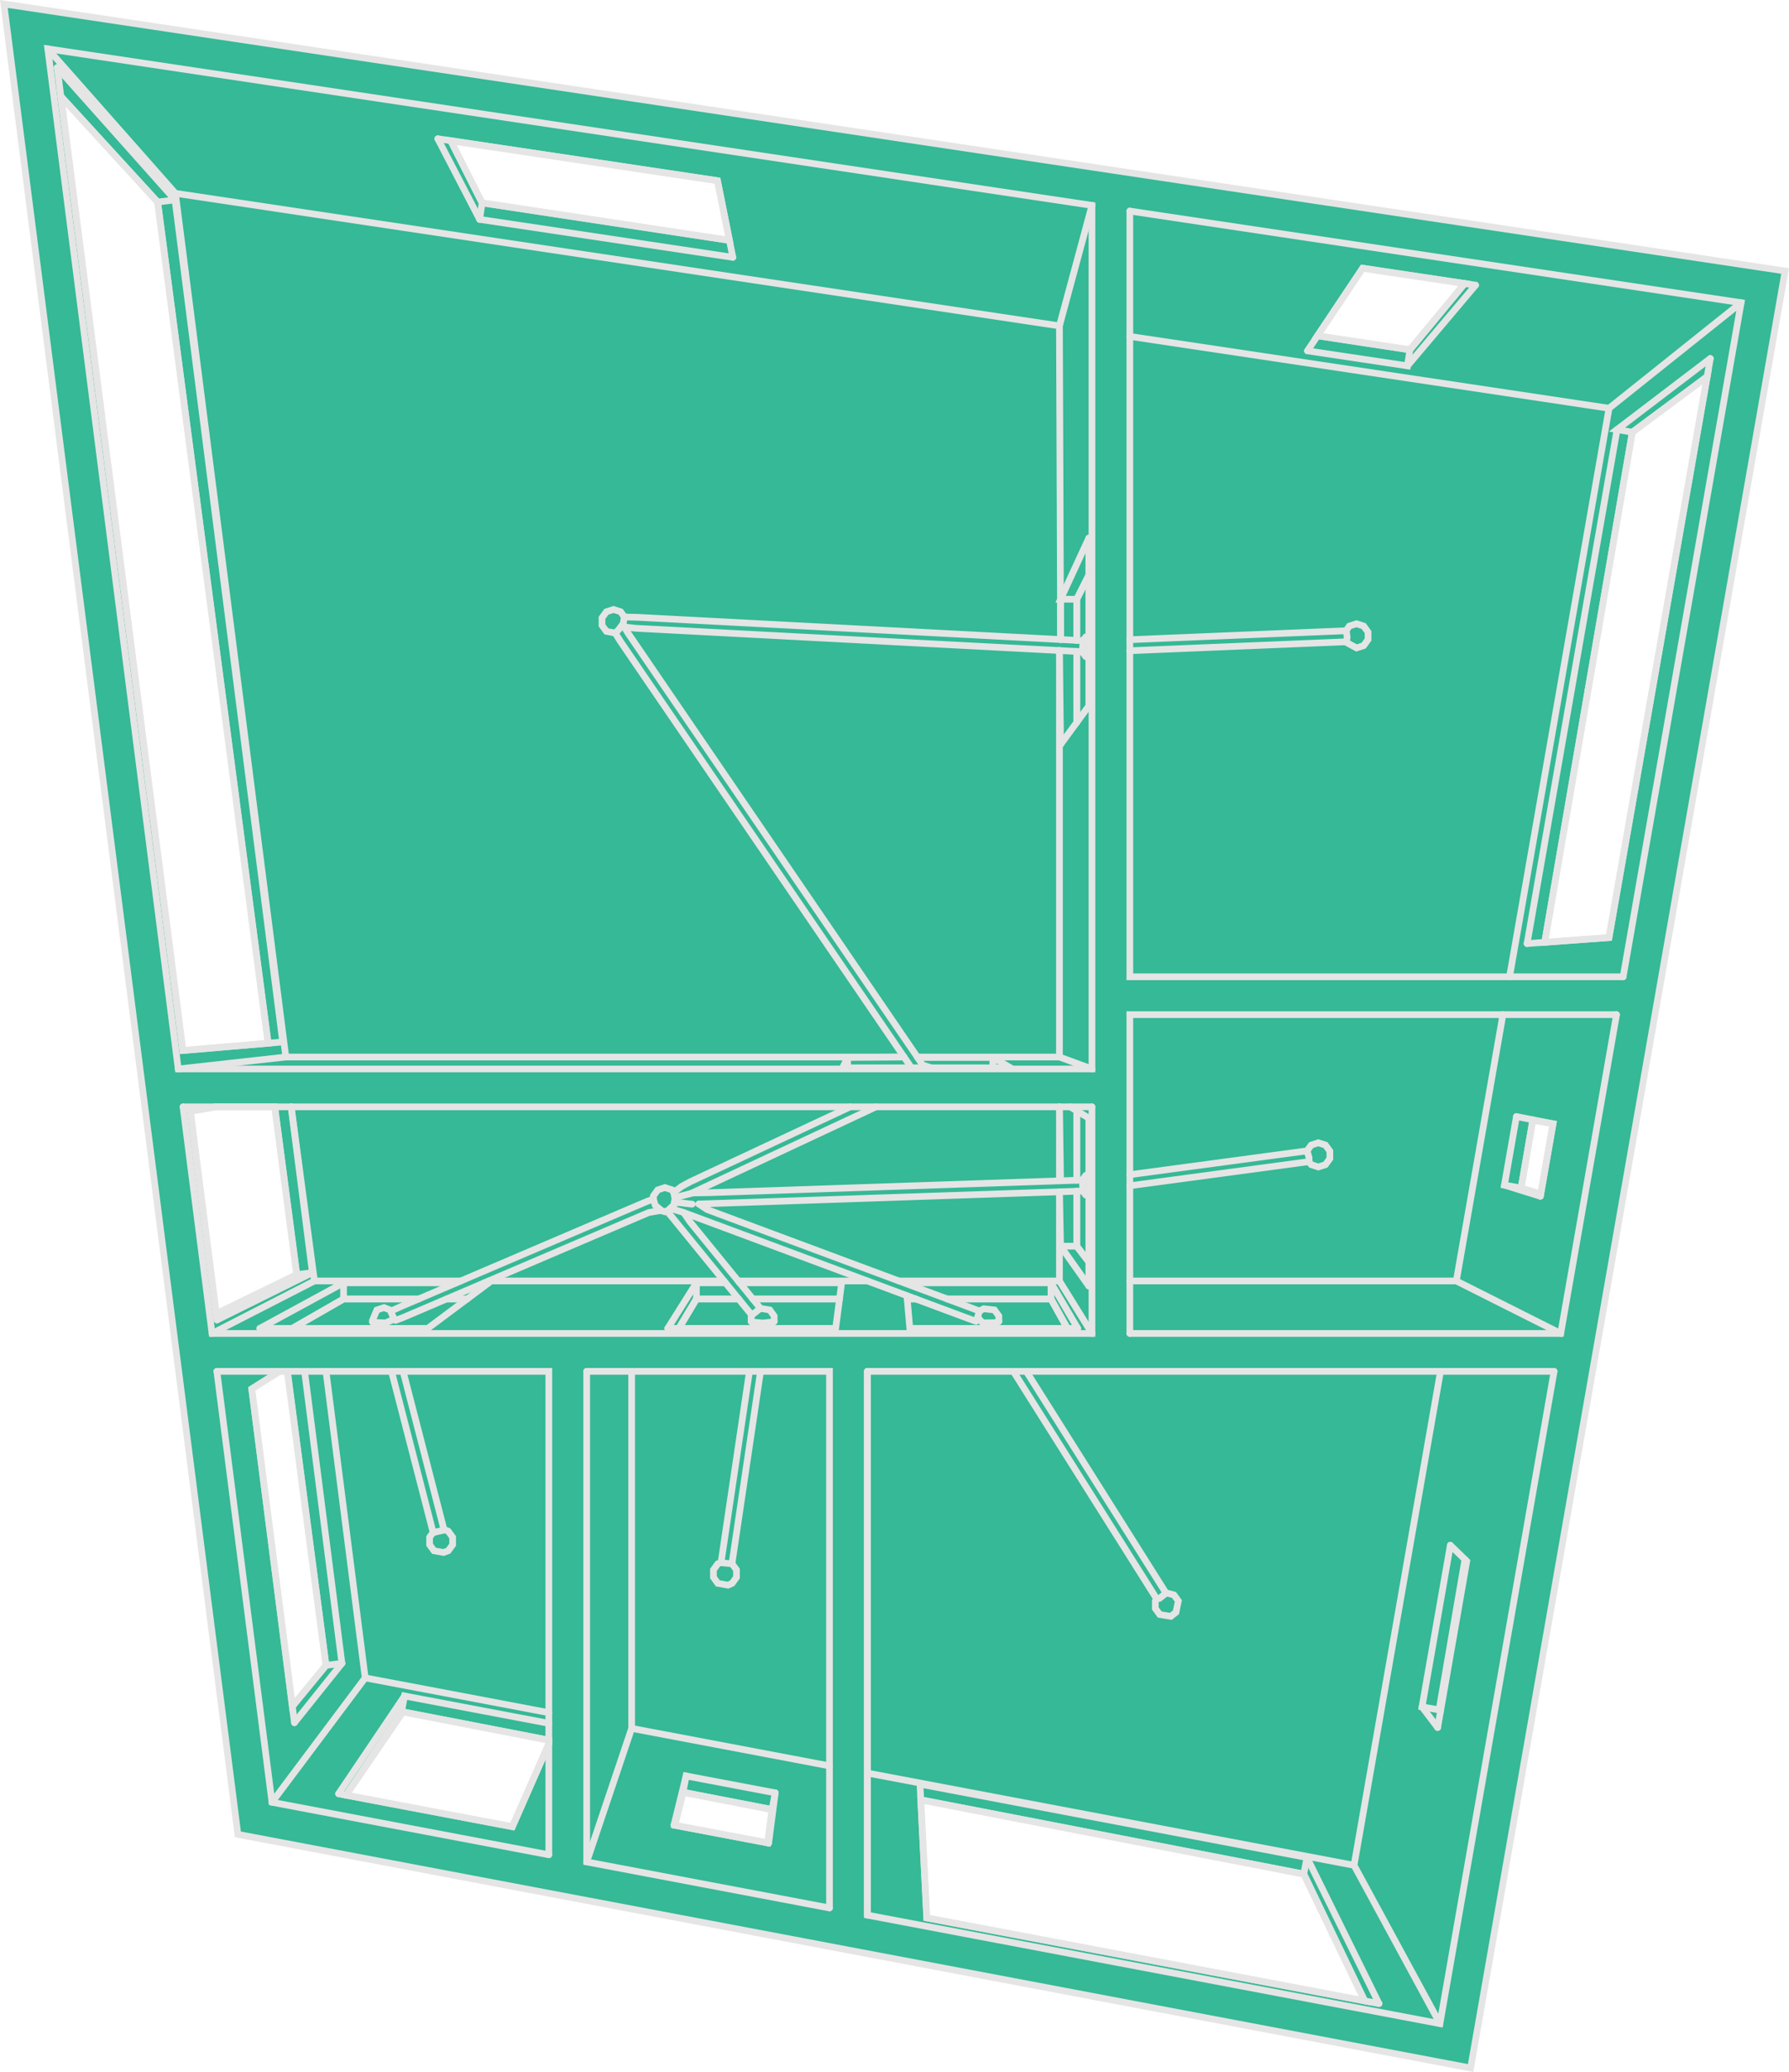 <?xml version="1.0" encoding="UTF-8" standalone="no"?>
<!-- Generator: Blender, SVG Export for Grease Pencil - v1.0 -->

<svg
   version="1.0"
   x="0px"
   y="0px"
   width="1337.108"
   height="1548.846"
   viewBox="0 0 1337.108 1548.846"
   id="svg407"
   sodipodi:docname="layout_good.svg"
   inkscape:version="1.3 (0e150ed6c4, 2023-07-21)"
   inkscape:export-filename="layout_good.pdf"
   inkscape:export-xdpi="400"
   inkscape:export-ydpi="400"
   xmlns:inkscape="http://www.inkscape.org/namespaces/inkscape"
   xmlns:sodipodi="http://sodipodi.sourceforge.net/DTD/sodipodi-0.dtd"
   xmlns="http://www.w3.org/2000/svg"
   xmlns:svg="http://www.w3.org/2000/svg">
  <defs
     id="defs411" />
  <sodipodi:namedview
     id="namedview409"
     pagecolor="#121212"
     bordercolor="#666666"
     borderopacity="1.0"
     inkscape:pageshadow="2"
     inkscape:pageopacity="0.0"
     inkscape:pagecheckerboard="0"
     showgrid="false"
     fit-margin-top="0"
     fit-margin-left="0"
     fit-margin-right="0"
     fit-margin-bottom="0"
     inkscape:zoom="0.30865801"
     inkscape:cx="393.63955"
     inkscape:cy="706.28331"
     inkscape:window-width="1920"
     inkscape:window-height="1043"
     inkscape:window-x="0"
     inkscape:window-y="0"
     inkscape:window-maximized="1"
     inkscape:current-layer="Lines"
     inkscape:showpageshadow="2"
     inkscape:deskcolor="#d1d1d1" />
  <g
     id="blender_frame_4"
     transform="translate(-1544.395,-434.164)">
    <g
       id="blender_object_Line Art">
      <!--Layer: Lines-->
      <g
         id="Lines">
        <path
           id="polyline48"
           style="fill:#35b996;fill-opacity:1;stroke:#e5e5e5;stroke-width:5;stroke-dasharray:none;stroke-opacity:1"
           d="m 1547.294,437.126 103.801,812.09 25.271,197.717 45.822,358.49 453.693,86.004 467.668,88.654 235.049,-1343.336 -501.812,-75.242 z m 42.586,69.064 72.336,79.037 82.568,628.789 -63.736,5.439 z m 291.393,33.145 199.371,29.895 8.935,44.604 -184.85,-28.008 z m 681.561,95.328 76.26,11.436 -40.945,49.545 -69.049,-10.463 z m 257.49,81.059 -73.371,419.324 -48.035,3.522 65.478,-381.305 z M 1705.654,1261.574 h 44.066 l 16.471,125.428 -60.195,29.281 -19.352,-151.393 z m 984.326,10.045 15.158,2.603 -9.197,52.555 -14.658,-4.506 z m -936.68,187.674 h 5.871 l 28.861,219.812 -25.142,30.621 -30.332,-237.291 z m 92.314,254.59 108.973,21.127 v 2.713 l -27.244,61.967 -124.27,-23.557 z m 209.26,60.082 66.553,12.904 -3.281,24.92 -69.334,-13.145 z m 177.717,5.643 286.274,55.502 45.51,94.805 -327.318,-62.047 z" />
        <polyline
           stroke="#000000"
           stroke-opacity="1"
           fill="none"
           stroke-linecap="round"
           stroke-width="3.346"
           points="1590.592,1407.179 1716.081,1407.179 1761.716,1373.123"
           id="polyline2"
           transform="translate(148,20)"
           style="stroke:#e5e5e5;stroke-width:5;stroke-dasharray:none;stroke-opacity:1" />
        <polyline
           stroke="#000000"
           stroke-opacity="1"
           fill="none"
           stroke-linecap="round"
           stroke-width="3.346"
           points="1895.488,1407.179 2020.978,1407.179 2025.437,1373.123"
           id="polyline4"
           transform="translate(148,20)"
           style="stroke:#e5e5e5;stroke-width:5;stroke-dasharray:none;stroke-opacity:1" />
        <polyline
           stroke="#000000"
           stroke-opacity="1"
           fill="none"
           stroke-linecap="round"
           stroke-width="3.022"
           points="2074.223,1382.722 2076.395,1407.179 2201.884,1407.179"
           id="polyline6"
           transform="translate(148,20)"
           style="stroke:#e5e5e5;stroke-width:5;stroke-dasharray:none;stroke-opacity:1" />
        <polyline
           stroke="#000000"
           stroke-opacity="1"
           fill="none"
           stroke-linecap="round"
           stroke-width="2.895"
           points="2189.086,970.662 2210.177,941.881 2210.177,816.391"
           id="polyline8"
           transform="translate(148,20)"
           style="stroke:#e5e5e5;stroke-width:5;stroke-dasharray:none;stroke-opacity:1" />
        <polyline
           stroke="#000000"
           stroke-opacity="1"
           fill="none"
           stroke-linecap="round"
           stroke-width="3.346"
           points="2210.177,1375.518 2210.177,1250.028 2196.284,1241.575"
           id="polyline10"
           transform="translate(148,20)"
           style="stroke:#e5e5e5;stroke-width:5;stroke-dasharray:none;stroke-opacity:1" />
        <polyline
           stroke="#000000"
           stroke-opacity="1"
           fill="none"
           stroke-linecap="round"
           stroke-width="3.346"
           points="2026.152,1212.401 2151.642,1212.401"
           id="polyline12"
           transform="translate(148,20)"
           style="stroke:#e5e5e5;stroke-width:5;stroke-dasharray:none;stroke-opacity:1" />
        <polyline
           stroke="#000000"
           stroke-opacity="1"
           fill="none"
           stroke-linecap="round"
           stroke-width="3.098"
           points="1605.301,1439.293 1584.559,1452.435 1616.452,1701.956"
           id="polyline14"
           transform="translate(148,20)"
           style="stroke:#e5e5e5;stroke-width:5;stroke-dasharray:none;stroke-opacity:1" />
        <polyline
           stroke="#000000"
           stroke-opacity="1"
           fill="none"
           stroke-linecap="round"
           stroke-width="3.319"
           points="1649.465,1755.069 1779.342,1779.689 1806.587,1717.723"
           id="polyline16"
           transform="translate(148,20)"
           style="stroke:#e5e5e5;stroke-width:5;stroke-dasharray:none;stroke-opacity:1" />
        <polyline
           stroke="#000000"
           stroke-opacity="1"
           fill="none"
           stroke-linecap="round"
           stroke-width="3.201"
           points="1900.118,1778.513 1970.895,1791.93"
           id="polyline18"
           transform="translate(148,20)"
           style="stroke:#e5e5e5;stroke-width:5;stroke-dasharray:none;stroke-opacity:1" />
        <polyline
           stroke="#000000"
           stroke-opacity="1"
           fill="none"
           stroke-linecap="round"
           stroke-width="3.149"
           points="2470.905,1705.565 2492.66,1581.229 2480.376,1569.292"
           id="polyline20"
           transform="translate(148,20)"
           style="stroke:#e5e5e5;stroke-width:5;stroke-dasharray:none;stroke-opacity:1" />
        <polyline
           stroke="#000000"
           stroke-opacity="1"
           fill="none"
           stroke-linecap="round"
           stroke-width="2.88"
           points="2083.998,1747.892 2089.056,1847.866 2427.044,1911.937"
           id="polyline22"
           transform="translate(148,20)"
           style="stroke:#e5e5e5;stroke-width:5;stroke-dasharray:none;stroke-opacity:1" />
        <polyline
           stroke="#000000"
           stroke-opacity="1"
           fill="none"
           stroke-linecap="round"
           stroke-width="3.193"
           points="2547.652,1308.432 2557.137,1254.222 2529.776,1248.826"
           id="polyline24"
           transform="translate(148,20)"
           style="stroke:#e5e5e5;stroke-width:5;stroke-dasharray:none;stroke-opacity:1" />
        <polyline
           stroke="#000000"
           stroke-opacity="1"
           fill="none"
           stroke-linecap="round"
           stroke-width="2.93"
           points="2537.74,1119.535 2598.953,1115.047 2674.698,682.152"
           id="polyline26"
           transform="translate(148,20)"
           style="stroke:#e5e5e5;stroke-width:5;stroke-dasharray:none;stroke-opacity:1" />
        <polyline
           stroke="#000000"
           stroke-opacity="1"
           fill="none"
           stroke-linecap="round"
           stroke-width="3.304"
           points="2499.249,627.321 2414.833,614.664 2373.583,676.435"
           id="polyline28"
           transform="translate(148,20)"
           style="stroke:#e5e5e5;stroke-width:5;stroke-dasharray:none;stroke-opacity:1" />
        <polyline
           stroke="#000000"
           stroke-opacity="1"
           fill="none"
           stroke-linecap="round"
           stroke-width="3.241"
           points="1557.653,1241.575 1538.645,1244.89 1558.584,1400.89"
           id="polyline30"
           transform="translate(148,20)"
           style="stroke:#e5e5e5;stroke-width:5;stroke-dasharray:none;stroke-opacity:1" />
        <polyline
           stroke="#000000"
           stroke-opacity="1"
           fill="none"
           stroke-linecap="round"
           stroke-width="2.957"
           points="1944.123,606.533 1932.643,549.23 1723.628,517.89"
           id="polyline32"
           transform="translate(148,20)"
           style="stroke:#e5e5e5;stroke-width:5;stroke-dasharray:none;stroke-opacity:1" />
        <polyline
           stroke="#000000"
           stroke-opacity="1"
           fill="none"
           stroke-linecap="round"
           stroke-width="3.364"
           points="1439.13,464.676 1533.049,1199.456 1607.674,1193.088"
           id="polyline34"
           transform="translate(148,20)"
           style="stroke:#e5e5e5;stroke-width:5;stroke-dasharray:none;stroke-opacity:1" />
        <polyline
           stroke="#000000"
           stroke-opacity="1"
           fill="none"
           stroke-linecap="round"
           stroke-width="3.397"
           points="1806.587,1800.666 1806.587,1439.293 1558.485,1439.293"
           id="polyline36"
           transform="translate(148,20)"
           style="stroke:#e5e5e5;stroke-width:5;stroke-dasharray:none;stroke-opacity:1" />
        <polyline
           stroke="#000000"
           stroke-opacity="1"
           fill="none"
           stroke-linecap="round"
           stroke-width="3.397"
           points="2016.365,1840.433 2016.365,1439.293 1834.895,1439.293"
           id="polyline38"
           transform="translate(148,20)"
           style="stroke:#e5e5e5;stroke-width:5;stroke-dasharray:none;stroke-opacity:1" />
        <polyline
           stroke="#000000"
           stroke-opacity="1"
           fill="none"
           stroke-linecap="round"
           stroke-width="3.397"
           points="2557.937,1439.293 2226.688,1439.293 2044.673,1439.293"
           id="polyline40"
           transform="translate(148,20)"
           style="stroke:#e5e5e5;stroke-width:5;stroke-dasharray:none;stroke-opacity:1" />
        <polyline
           stroke="#000000"
           stroke-opacity="1"
           fill="none"
           stroke-linecap="round"
           stroke-width="3.397"
           points="2604.592,1172.655 2240.842,1172.655 2240.842,1227.421 2240.842,1410.986"
           id="polyline42"
           transform="translate(148,20)"
           style="stroke:#e5e5e5;stroke-width:5;stroke-dasharray:none;stroke-opacity:1" />
        <polyline
           stroke="#000000"
           stroke-opacity="1"
           fill="none"
           stroke-linecap="round"
           stroke-width="3.397"
           points="2609.545,1144.347 2240.842,1144.347 2240.842,571.934"
           id="polyline44"
           transform="translate(148,20)"
           style="stroke:#e5e5e5;stroke-width:5;stroke-dasharray:none;stroke-opacity:1" />
        <polyline
           stroke="#000000"
           stroke-opacity="1"
           fill="none"
           stroke-linecap="round"
           stroke-width="3.397"
           points="2212.534,1241.575 1533.213,1241.575"
           id="polyline46"
           transform="translate(148,20)"
           style="stroke:#e5e5e5;stroke-width:5;stroke-dasharray:none;stroke-opacity:1" />
        <polyline
           stroke="#000000"
           stroke-opacity="1"
           fill="none"
           stroke-linecap="round"
           stroke-width="3.171"
           points="1614.872,1407.179 1653.174,1385.184 1709.337,1385.184"
           id="polyline50"
           transform="translate(148,20)"
           style="stroke:#e5e5e5;stroke-width:5;stroke-dasharray:none;stroke-opacity:1" />
        <polyline
           stroke="#000000"
           stroke-opacity="1"
           fill="none"
           stroke-linecap="round"
           stroke-width="2.895"
           points="1730.159,1385.184 1745.556,1385.184"
           id="polyline52"
           transform="translate(148,20)"
           style="stroke:#e5e5e5;stroke-width:5;stroke-dasharray:none;stroke-opacity:1" />
        <polyline
           stroke="#000000"
           stroke-opacity="1"
           fill="none"
           stroke-linecap="round"
           stroke-width="3.171"
           points="1903.793,1407.179 1916.895,1385.184 1948.446,1385.184"
           id="polyline54"
           transform="translate(148,20)"
           style="stroke:#e5e5e5;stroke-width:5;stroke-dasharray:none;stroke-opacity:1" />
        <polyline
           stroke="#000000"
           stroke-opacity="1"
           fill="none"
           stroke-linecap="round"
           stroke-width="2.895"
           points="1959.048,1385.184 2023.858,1385.184"
           id="polyline56"
           transform="translate(148,20)"
           style="stroke:#e5e5e5;stroke-width:5;stroke-dasharray:none;stroke-opacity:1" />
        <polyline
           stroke="#000000"
           stroke-opacity="1"
           fill="none"
           stroke-linecap="round"
           stroke-width="2.895"
           points="2074.441,1385.184 2080.831,1385.184"
           id="polyline58"
           transform="translate(148,20)"
           style="stroke:#e5e5e5;stroke-width:5;stroke-dasharray:none;stroke-opacity:1" />
        <polyline
           stroke="#000000"
           stroke-opacity="1"
           fill="none"
           stroke-linecap="round"
           stroke-width="2.895"
           points="2104.342,1385.184 2181.913,1385.184 2194.136,1407.179"
           id="polyline60"
           transform="translate(148,20)"
           style="stroke:#e5e5e5;stroke-width:5;stroke-dasharray:none;stroke-opacity:1" />
        <polyline
           stroke="#000000"
           stroke-opacity="1"
           fill="none"
           stroke-linecap="round"
           stroke-width="3.072"
           points="2210.177,1357.444 2201.146,1345.738 2201.146,1304.658"
           id="polyline62"
           transform="translate(148,20)"
           style="stroke:#e5e5e5;stroke-width:5;stroke-dasharray:none;stroke-opacity:1" />
        <polyline
           stroke="#000000"
           stroke-opacity="1"
           fill="none"
           stroke-linecap="round"
           stroke-width="2.895"
           points="2201.146,1296.468 2201.146,1244.533"
           id="polyline64"
           transform="translate(148,20)"
           style="stroke:#e5e5e5;stroke-width:5;stroke-dasharray:none;stroke-opacity:1" />
        <polyline
           stroke="#000000"
           stroke-opacity="1"
           fill="none"
           stroke-linecap="round"
           stroke-width="2.895"
           points="2201.146,954.204 2201.146,901.14"
           id="polyline66"
           transform="translate(148,20)"
           style="stroke:#e5e5e5;stroke-width:5;stroke-dasharray:none;stroke-opacity:1" />
        <polyline
           stroke="#000000"
           stroke-opacity="1"
           fill="none"
           stroke-linecap="round"
           stroke-width="2.895"
           points="2201.146,892.871 2201.146,862.119 2210.177,844.144"
           id="polyline68"
           transform="translate(148,20)"
           style="stroke:#e5e5e5;stroke-width:5;stroke-dasharray:none;stroke-opacity:1" />
        <polyline
           stroke="#000000"
           stroke-opacity="1"
           fill="none"
           stroke-linecap="round"
           stroke-width="3.253"
           points="1655.074,1756.132 1696.526,1693.67 1698.703,1694.093"
           id="polyline70"
           transform="translate(148,20)"
           style="stroke:#e5e5e5;stroke-width:5;stroke-dasharray:none;stroke-opacity:1" />
        <polyline
           stroke="#000000"
           stroke-opacity="1"
           fill="none"
           stroke-linecap="round"
           stroke-width="2.978"
           points="1611.171,1439.293 1640.035,1659.104 1614.889,1689.725"
           id="polyline72"
           transform="translate(148,20)"
           style="stroke:#e5e5e5;stroke-width:5;stroke-dasharray:none;stroke-opacity:1" />
        <polyline
           stroke="#000000"
           stroke-opacity="1"
           fill="none"
           stroke-linecap="round"
           stroke-width="3.137"
           points="1900.813,1778.645 1906.878,1753.955 1973.429,1766.858 1970.146,1791.788"
           id="polyline74"
           transform="translate(148,20)"
           style="stroke:#e5e5e5;stroke-width:5;stroke-dasharray:none;stroke-opacity:1" />
        <polyline
           stroke="#000000"
           stroke-opacity="1"
           fill="none"
           stroke-linecap="round"
           stroke-width="3.068"
           points="2472.986,1693.668 2471.982,1692.377 2491.296,1579.903"
           id="polyline76"
           transform="translate(148,20)"
           style="stroke:#e5e5e5;stroke-width:5;stroke-dasharray:none;stroke-opacity:1" />
        <polyline
           stroke="#000000"
           stroke-opacity="1"
           fill="none"
           stroke-linecap="round"
           stroke-width="2.88"
           points="2084.59,1759.607 2370.865,1815.109 2416.374,1909.914"
           id="polyline78"
           transform="translate(148,20)"
           style="stroke:#e5e5e5;stroke-width:5;stroke-dasharray:none;stroke-opacity:1" />
        <polyline
           stroke="#000000"
           stroke-opacity="1"
           fill="none"
           stroke-linecap="round"
           stroke-width="3.112"
           points="2547.942,1306.776 2533.281,1302.271 2542.043,1251.245"
           id="polyline80"
           transform="translate(148,20)"
           style="stroke:#e5e5e5;stroke-width:5;stroke-dasharray:none;stroke-opacity:1" />
        <polyline
           stroke="#000000"
           stroke-opacity="1"
           fill="none"
           stroke-linecap="round"
           stroke-width="2.93"
           points="2583.384,929.495 2616.394,737.265 2672.324,695.721"
           id="polyline82"
           transform="translate(148,20)"
           style="stroke:#e5e5e5;stroke-width:5;stroke-dasharray:none;stroke-opacity:1" />
        <polyline
           stroke="#000000"
           stroke-opacity="1"
           fill="none"
           stroke-linecap="round"
           stroke-width="3.229"
           points="2491.093,626.098 2450.148,675.643 2381.098,665.181"
           id="polyline84"
           transform="translate(148,20)"
           style="stroke:#e5e5e5;stroke-width:5;stroke-dasharray:none;stroke-opacity:1" />
        <polyline
           stroke="#000000"
           stroke-opacity="1"
           fill="none"
           stroke-linecap="round"
           stroke-width="2.881"
           points="1617.865,1364.524 1618.191,1367.001 1557.995,1396.283"
           id="polyline86"
           transform="translate(148,20)"
           style="stroke:#e5e5e5;stroke-width:5;stroke-dasharray:none;stroke-opacity:1" />
        <polyline
           stroke="#000000"
           stroke-opacity="1"
           fill="none"
           stroke-linecap="round"
           stroke-width="2.957"
           points="1941.579,593.834 1756.729,565.826 1733.272,519.336"
           id="polyline88"
           transform="translate(148,20)"
           style="stroke:#e5e5e5;stroke-width:5;stroke-dasharray:none;stroke-opacity:1" />
        <polyline
           stroke="#000000"
           stroke-opacity="1"
           fill="none"
           stroke-linecap="round"
           stroke-width="3.268"
           points="1441.88,486.191 1514.217,565.227"
           id="polyline90"
           transform="translate(148,20)"
           style="stroke:#e5e5e5;stroke-width:5;stroke-dasharray:none;stroke-opacity:1" />
        <polyline
           stroke="#000000"
           stroke-opacity="1"
           fill="none"
           stroke-linecap="round"
           stroke-width="2.882"
           points="1520.568,613.591 1596.785,1194.017"
           id="polyline92"
           transform="translate(148,20)"
           style="stroke:#e5e5e5;stroke-width:5;stroke-dasharray:none;stroke-opacity:1" />
        <polyline
           stroke="#000000"
           stroke-opacity="1"
           fill="none"
           stroke-linecap="round"
           stroke-width="3.106"
           points="2205.713,1304.502 2204.955,1304.528 2196.499,1304.815 2188.076,1305.1 2179.654,1305.384 2171.233,1305.669 2162.811,1305.954 2154.39,1306.238 2145.969,1306.523 2137.549,1306.808 2129.128,1307.092 2120.708,1307.377 2112.289,1307.661 2103.87,1307.946 2095.451,1308.23 2087.032,1308.515 2078.614,1308.8 2070.196,1309.084 2061.778,1309.369 2053.36,1309.653 2044.943,1309.938 2036.526,1310.222 2028.11,1310.507 2019.693,1310.791 2011.278,1311.075 2002.862,1311.36 1994.447,1311.644 1986.032,1311.929 1977.617,1312.213 1969.203,1312.498 1960.788,1312.782 1952.375,1313.066 1943.961,1313.351 1935.548,1313.635 1927.135,1313.919 1918.723,1314.204"
           id="polyline94"
           transform="translate(148,20)"
           style="stroke:#e5e5e5;stroke-width:5;stroke-dasharray:none;stroke-opacity:1" />
        <polyline
           stroke="#000000"
           stroke-opacity="1"
           fill="none"
           stroke-linecap="round"
           stroke-width="3.104"
           points="1918.723,1314.204 1924.907,1318.35 1932.674,1321.242 1940.441,1324.135 1948.208,1327.028 1955.975,1329.922 1963.743,1332.815 1971.511,1335.708 1979.28,1338.602 1987.049,1341.495 1994.818,1344.389 2002.588,1347.283 2010.358,1350.177 2018.128,1353.072 2025.899,1355.966 2033.67,1358.86 2041.441,1361.755 2049.213,1364.65 2056.985,1367.544 2064.757,1370.439 2072.53,1373.334 2080.303,1376.23 2088.077,1379.125 2095.85,1382.021 2103.625,1384.916 2111.399,1387.812 2119.174,1390.708 2126.056,1393.287 2128.419,1394.194"
           id="polyline96"
           transform="translate(148,20)"
           style="stroke:#e5e5e5;stroke-width:5;stroke-dasharray:none;stroke-opacity:1" />
        <polyline
           stroke="#000000"
           stroke-opacity="1"
           fill="none"
           stroke-linecap="round"
           stroke-width="3.106"
           points="2163.45,1439.293 2163.517,1439.4 2166.314,1443.84 2169.11,1448.28 2171.906,1452.719 2174.702,1457.158 2177.499,1461.598 2180.294,1466.037 2183.09,1470.476 2185.886,1474.915 2188.682,1479.354 2191.478,1483.793 2194.273,1488.231 2197.069,1492.67 2199.864,1497.108 2202.659,1501.546 2205.455,1505.984 2208.25,1510.422 2211.045,1514.86 2213.84,1519.298 2216.635,1523.735 2219.43,1528.173 2222.225,1532.61 2225.019,1537.047 2227.814,1541.484 2230.608,1545.921 2233.403,1550.358 2236.197,1554.794 2238.991,1559.231 2241.786,1563.667 2244.58,1568.104 2247.374,1572.54 2250.168,1576.976 2252.962,1581.412 2255.756,1585.848 2258.549,1590.283 2261.343,1594.719 2264.136,1599.154 2266.93,1603.589 2267.785,1604.949"
           id="polyline98"
           transform="translate(148,20)"
           style="stroke:#e5e5e5;stroke-width:5;stroke-dasharray:none;stroke-opacity:1" />
        <polyline
           stroke="#000000"
           stroke-opacity="1"
           fill="none"
           stroke-linecap="round"
           stroke-width="3.104"
           points="2260.974,1609.48 2260.566,1608.835 2257.772,1604.4 2254.979,1599.965 2252.185,1595.529 2249.391,1591.094 2246.597,1586.658 2243.803,1582.222 2241.009,1577.786 2238.215,1573.35 2235.421,1568.914 2232.626,1564.478 2229.832,1560.041 2227.038,1555.605 2224.243,1551.168 2221.449,1546.731 2218.654,1542.294 2215.859,1537.857 2213.064,1533.42 2210.269,1528.982 2207.474,1524.545 2204.679,1520.107 2201.884,1515.67 2199.089,1511.232 2196.293,1506.794 2193.498,1502.356 2190.702,1497.918 2187.907,1493.479 2185.111,1489.041 2182.315,1484.602 2179.52,1480.163 2176.724,1475.725 2173.928,1471.286 2171.131,1466.846 2168.335,1462.407 2165.539,1457.968 2162.743,1453.528 2159.947,1449.089 2157.15,1444.649 2154.354,1440.209 2153.777,1439.293"
           id="polyline100"
           transform="translate(148,20)"
           style="stroke:#e5e5e5;stroke-width:5;stroke-dasharray:none;stroke-opacity:1" />
        <polyline
           stroke="#000000"
           stroke-opacity="1"
           fill="none"
           stroke-linecap="round"
           stroke-width="3.107"
           points="2125.871,1401.909 2124.978,1401.591 2117.385,1398.8 2109.604,1395.902 2101.824,1393.003 2094.044,1390.105 2086.264,1387.207 2078.484,1384.309 2070.705,1381.412 2062.926,1378.514 2055.147,1375.617 2047.369,1372.719 2039.591,1369.822 2031.814,1366.925 2024.037,1364.028 2016.26,1361.131 2008.483,1358.235 2000.707,1355.338 1992.932,1352.442 1985.156,1349.545 1977.381,1346.649 1969.606,1343.753 1961.832,1340.857 1954.058,1337.961 1946.284,1335.066 1938.511,1332.17 1930.738,1329.275 1922.965,1326.379 1915.193,1323.484 1907.417,1320.619"
           id="polyline102"
           transform="translate(148,20)"
           style="stroke:#e5e5e5;stroke-width:5;stroke-dasharray:none;stroke-opacity:1" />
        <polyline
           stroke="#000000"
           stroke-opacity="1"
           fill="none"
           stroke-linecap="round"
           stroke-width="3.105"
           points="1907.417,1320.619 1912.17,1327.588 1916.081,1332.393 1919.992,1337.198 1923.903,1342.003 1927.815,1346.809 1931.727,1351.615 1935.639,1356.422 1939.551,1361.229 1943.464,1366.036 1947.377,1370.844 1951.29,1375.652 1955.204,1380.46 1959.118,1385.269 1963.085,1390.181 1964.694,1392.223"
           id="polyline104"
           transform="translate(148,20)"
           style="stroke:#e5e5e5;stroke-width:5;stroke-dasharray:none;stroke-opacity:1" />
        <polyline
           stroke="#000000"
           stroke-opacity="1"
           fill="none"
           stroke-linecap="round"
           stroke-width="3.11"
           points="1898.952,1317.971 1898.324,1318.149 1897.087,1318.712"
           id="polyline106"
           transform="translate(148,20)"
           style="stroke:#e5e5e5;stroke-width:5;stroke-dasharray:none;stroke-opacity:1" />
        <polyline
           stroke="#000000"
           stroke-opacity="1"
           fill="none"
           stroke-linecap="round"
           stroke-width="3.106"
           points="1964.813,1439.293 1964.782,1439.505 1964.016,1444.663 1963.25,1449.821 1962.485,1454.978 1961.719,1460.135 1960.954,1465.293 1960.188,1470.45 1959.422,1475.607 1958.657,1480.763 1957.891,1485.92 1957.126,1491.076 1956.361,1496.232 1955.595,1501.388 1954.83,1506.543 1954.065,1511.699 1953.299,1516.854 1952.534,1522.009 1951.769,1527.164 1951.003,1532.319 1950.238,1537.473 1949.473,1542.628 1948.708,1547.782 1947.943,1552.936 1947.178,1558.089 1946.413,1563.243 1945.648,1568.396 1944.883,1573.549 1944.118,1578.702 1943.459,1583.132"
           id="polyline108"
           transform="translate(148,20)"
           style="stroke:#e5e5e5;stroke-width:5;stroke-dasharray:none;stroke-opacity:1" />
        <polyline
           stroke="#000000"
           stroke-opacity="1"
           fill="none"
           stroke-linecap="round"
           stroke-width="3.104"
           points="1935.302,1582.388 1935.414,1581.622 1936.179,1576.469 1936.944,1571.316 1937.708,1566.163 1938.473,1561.01 1939.238,1555.856 1940.003,1550.702 1940.768,1545.548 1941.533,1540.394 1942.298,1535.24 1943.063,1530.085 1943.828,1524.93 1944.593,1519.775 1945.358,1514.62 1946.124,1509.465 1946.889,1504.309 1947.654,1499.154 1948.419,1493.998 1949.185,1488.842 1949.95,1483.685 1950.715,1478.529 1951.481,1473.372 1952.246,1468.215 1953.011,1463.058 1953.777,1457.901 1954.542,1452.743 1955.308,1447.586 1956.073,1442.428 1956.539,1439.293"
           id="polyline110"
           transform="translate(148,20)"
           style="stroke:#e5e5e5;stroke-width:5;stroke-dasharray:none;stroke-opacity:1" />
        <polyline
           stroke="#000000"
           stroke-opacity="1"
           fill="none"
           stroke-linecap="round"
           stroke-width="3.107"
           points="1958.387,1397.28 1957.892,1396.701 1954.099,1392.129 1950.185,1387.32 1946.268,1382.508 1942.352,1377.696 1938.436,1372.884 1934.52,1368.072 1930.604,1363.261 1926.689,1358.45 1922.774,1353.64 1918.86,1348.83 1914.945,1344.021 1911.031,1339.211 1907.118,1334.402 1903.204,1329.592 1899.308,1324.782 1895.693,1320.437 1894.15,1319.751"
           id="polyline112"
           transform="translate(148,20)"
           style="stroke:#e5e5e5;stroke-width:5;stroke-dasharray:none;stroke-opacity:1" />
        <polyline
           stroke="#000000"
           stroke-opacity="1"
           fill="none"
           stroke-linecap="round"
           stroke-width="3.104"
           points="1890.538,1319.104 1890.208,1319.058 1881.358,1320.558 1874.554,1323.452 1867.754,1326.359 1860.953,1329.267 1854.151,1332.174 1847.35,1335.082 1840.548,1337.99 1833.746,1340.898 1826.944,1343.806 1820.141,1346.714 1813.338,1349.623 1806.535,1352.531 1799.731,1355.44 1792.927,1358.349 1786.123,1361.258 1779.318,1364.167 1772.513,1367.076 1765.708,1369.986 1758.903,1372.895 1752.097,1375.805 1745.291,1378.714 1738.485,1381.624 1731.678,1384.534 1724.871,1387.444 1718.064,1390.355 1711.256,1393.265 1704.448,1396.176 1697.658,1399.069 1692.004,1401.217"
           id="polyline114"
           transform="translate(148,20)"
           style="stroke:#e5e5e5;stroke-width:5;stroke-dasharray:none;stroke-opacity:1" />
        <polyline
           stroke="#000000"
           stroke-opacity="1"
           fill="none"
           stroke-linecap="round"
           stroke-width="3.104"
           points="1697.67,1439.293 1697.85,1439.991 1699.121,1444.913 1700.391,1449.835 1701.662,1454.756 1702.932,1459.677 1704.202,1464.598 1705.473,1469.519 1706.743,1474.439 1708.013,1479.359 1709.283,1484.279 1710.553,1489.199 1711.824,1494.119 1713.094,1499.039 1714.364,1503.958 1715.633,1508.877 1716.903,1513.796 1718.173,1518.714 1719.443,1523.633 1720.712,1528.551 1721.982,1533.469 1723.252,1538.387 1724.521,1543.304 1725.791,1548.222 1727.06,1553.139 1728.237,1557.704"
           id="polyline116"
           transform="translate(148,20)"
           style="stroke:#e5e5e5;stroke-width:5;stroke-dasharray:none;stroke-opacity:1" />
        <polyline
           stroke="#000000"
           stroke-opacity="1"
           fill="none"
           stroke-linecap="round"
           stroke-width="3.105"
           points="1720.131,1559.802 1720.026,1559.402 1718.756,1554.481 1717.485,1549.56 1716.215,1544.638 1714.944,1539.717 1713.673,1534.795 1712.402,1529.873 1711.131,1524.951 1709.86,1520.029 1708.589,1515.106 1707.318,1510.183 1706.047,1505.26 1704.776,1500.337 1703.505,1495.414 1702.234,1490.49 1700.962,1485.566 1699.691,1480.642 1698.42,1475.718 1697.148,1470.794 1695.877,1465.869 1694.605,1460.944 1693.334,1456.019 1692.062,1451.094 1690.79,1446.169 1689.518,1441.243 1689.015,1439.293"
           id="polyline118"
           transform="translate(148,20)"
           style="stroke:#e5e5e5;stroke-width:5;stroke-dasharray:none;stroke-opacity:1" />
        <polyline
           stroke="#000000"
           stroke-opacity="1"
           fill="none"
           stroke-linecap="round"
           stroke-width="3.106"
           points="1689.152,1393.996 1689.217,1393.964 1696.369,1390.728 1703.178,1387.817 1709.985,1384.906 1716.793,1381.996 1723.6,1379.086 1730.407,1376.176 1737.214,1373.266 1744.02,1370.357 1750.826,1367.447 1757.632,1364.538 1764.437,1361.628 1771.243,1358.719 1778.047,1355.81 1784.852,1352.901 1791.656,1349.993 1798.46,1347.084 1805.264,1344.176 1812.067,1341.267 1818.87,1338.359 1825.673,1335.451 1832.475,1332.543 1839.277,1329.635 1846.079,1326.727 1852.88,1323.82 1859.682,1320.912 1866.483,1318.005 1873.283,1315.098 1880.266,1312.162 1884.746,1310.498"
           id="polyline120"
           transform="translate(148,20)"
           style="stroke:#e5e5e5;stroke-width:5;stroke-dasharray:none;stroke-opacity:1" />
        <polyline
           stroke="#000000"
           stroke-opacity="1"
           fill="none"
           stroke-linecap="round"
           stroke-width="3.104"
           points="1899.881,1305.335 1900.346,1305.178 1905.916,1301.038 1912.157,1297.646 1918.69,1294.58 1925.227,1291.517 1931.765,1288.454 1938.303,1285.392 1944.841,1282.329 1951.379,1279.266 1957.918,1276.203 1964.457,1273.139 1970.996,1270.076 1977.535,1267.012 1984.075,1263.948 1990.615,1260.885 1997.156,1257.821 2003.697,1254.756 2010.238,1251.692 2016.779,1248.628 2023.321,1245.563 2029.863,1242.498 2031.834,1241.575"
           id="polyline122"
           transform="translate(148,20)"
           style="stroke:#e5e5e5;stroke-width:5;stroke-dasharray:none;stroke-opacity:1" />
        <polyline
           stroke="#000000"
           stroke-opacity="1"
           fill="none"
           stroke-linecap="round"
           stroke-width="3.106"
           points="2077.661,1212.401 2077.165,1211.716 2073.612,1206.562 2070.641,1202.209 2067.671,1197.855 2064.701,1193.502 2061.73,1189.148 2058.76,1184.795 2055.79,1180.442 2052.82,1176.088 2049.85,1171.735 2046.88,1167.382 2043.91,1163.029 2040.94,1158.676 2037.97,1154.323 2035,1149.971 2032.03,1145.618 2029.061,1141.266 2026.091,1136.913 2023.121,1132.561 2020.152,1128.208 2017.182,1123.856 2014.213,1119.504 2011.244,1115.151 2008.274,1110.799 2005.305,1106.447 2002.336,1102.096 1999.366,1097.744 1996.397,1093.392 1993.428,1089.04 1990.459,1084.689 1987.49,1080.337 1984.521,1075.986 1981.552,1071.634 1978.583,1067.283 1975.615,1062.932 1972.646,1058.581 1969.677,1054.23 1966.709,1049.879 1963.74,1045.528 1960.772,1041.177 1957.803,1036.826 1954.835,1032.475 1951.867,1028.125 1948.898,1023.774 1945.93,1019.424 1942.962,1015.073 1939.994,1010.723 1937.026,1006.373 1934.057,1002.023 1931.09,997.673 1928.122,993.323 1925.154,988.973 1922.186,984.623 1919.218,980.273 1916.25,975.924 1913.283,971.574 1910.315,967.224 1907.348,962.875 1904.38,958.526 1901.413,954.177 1898.445,949.827 1895.478,945.478 1892.51,941.129 1889.543,936.78 1886.576,932.431 1883.609,928.082 1880.642,923.734 1877.675,919.385 1874.708,915.036 1871.741,910.688 1868.774,906.339 1865.807,901.991 1862.84,897.642 1859.873,893.283 1856.886,888.465 1856.314,887.415"
           id="polyline124"
           transform="translate(148,20)"
           style="stroke:#e5e5e5;stroke-width:5;stroke-dasharray:none;stroke-opacity:1" />
        <polyline
           stroke="#000000"
           stroke-opacity="1"
           fill="none"
           stroke-linecap="round"
           stroke-width="3.105"
           points="1862.972,875.458 1864.032,875.408 1872.777,875.618 1881.107,876.055 1889.437,876.493 1897.767,876.931 1906.098,877.369 1914.429,877.806 1922.76,878.244 1931.092,878.682 1939.423,879.12 1947.755,879.557 1956.088,879.995 1964.42,880.433 1972.753,880.871 1981.086,881.309 1989.42,881.746 1997.753,882.184 2006.087,882.622 2014.421,883.06 2022.756,883.498 2031.09,883.936 2039.425,884.374 2047.76,884.812 2056.096,885.25 2064.432,885.688 2072.768,886.126 2081.104,886.564 2089.441,887.002 2097.778,887.44 2106.115,887.878 2114.452,888.316 2122.79,888.754 2131.127,889.192 2139.466,889.63 2147.804,890.069 2156.143,890.507 2164.482,890.945 2172.821,891.383 2181.16,891.821 2189.5,892.259 2197.84,892.698 2205.934,893.124"
           id="polyline126"
           transform="translate(148,20)"
           style="stroke:#e5e5e5;stroke-width:5;stroke-dasharray:none;stroke-opacity:1" />
        <polyline
           stroke="#000000"
           stroke-opacity="1"
           fill="none"
           stroke-linecap="round"
           stroke-width="3.107"
           points="2240.842,892.369 2241.871,892.327 2250.089,891.986 2258.307,891.646 2266.524,891.306 2274.741,890.966 2282.957,890.626 2291.174,890.286 2299.389,889.946 2307.604,889.606 2315.819,889.266 2324.032,888.926 2332.246,888.586 2340.459,888.246 2348.672,887.906 2356.884,887.566 2365.096,887.226 2373.307,886.886 2381.518,886.547 2389.728,886.207 2397.938,885.867 2402.586,885.676"
           id="polyline128"
           transform="translate(148,20)"
           style="stroke:#e5e5e5;stroke-width:5;stroke-dasharray:none;stroke-opacity:1" />
        <polyline
           stroke="#000000"
           stroke-opacity="1"
           fill="none"
           stroke-linecap="round"
           stroke-width="3.103"
           points="2402.814,893.911 2402.095,893.943 2393.892,894.282 2385.689,894.622 2377.485,894.962 2369.28,895.302 2361.075,895.642 2352.87,895.982 2344.664,896.321 2336.458,896.661 2328.251,897.001 2320.044,897.341 2311.836,897.681 2303.628,898.021 2295.419,898.361 2287.21,898.701 2279,899.041 2270.79,899.381 2262.58,899.721 2254.368,900.061 2246.157,900.401 2240.842,900.622"
           id="polyline130"
           transform="translate(148,20)"
           style="stroke:#e5e5e5;stroke-width:5;stroke-dasharray:none;stroke-opacity:1" />
        <polyline
           stroke="#000000"
           stroke-opacity="1"
           fill="none"
           stroke-linecap="round"
           stroke-width="3.105"
           points="2205.253,901.355 2204.628,901.323 2196.263,900.884 2187.93,900.446 2179.597,900.008 2171.264,899.57 2162.931,899.132 2154.599,898.694 2146.267,898.256 2137.935,897.818 2129.604,897.38 2121.273,896.942 2112.942,896.505 2104.611,896.067 2096.281,895.629 2087.95,895.191 2079.621,894.753 2071.291,894.316 2062.961,893.878 2054.633,893.44 2046.304,893.002 2037.975,892.564 2029.647,892.127 2021.319,891.689 2012.991,891.251 2004.664,890.814 1996.336,890.376 1988.01,889.938 1979.683,889.501 1971.356,889.063 1963.03,888.625 1954.704,888.188 1946.379,887.75 1938.053,887.313 1929.728,886.875 1921.403,886.438 1913.079,886 1904.755,885.562 1896.431,885.125 1888.107,884.687 1879.783,884.25 1871.46,883.812 1862.979,882.839"
           id="polyline132"
           transform="translate(148,20)"
           style="stroke:#e5e5e5;stroke-width:5;stroke-dasharray:none;stroke-opacity:1" />
        <polyline
           stroke="#000000"
           stroke-opacity="1"
           fill="none"
           stroke-linecap="round"
           stroke-width="3.103"
           points="1862.979,882.839 1866.039,887.852 1869.005,892.162 1871.971,896.51 1874.938,900.859 1877.905,905.207 1880.872,909.556 1883.839,913.904 1886.806,918.253 1889.773,922.601 1892.741,926.95 1895.708,931.299 1898.675,935.648 1901.643,939.997 1904.61,944.346 1907.577,948.695 1910.545,953.044 1913.512,957.394 1916.48,961.743 1919.448,966.093 1922.416,970.442 1925.383,974.792 1928.351,979.142 1931.319,983.491 1934.287,987.841 1937.255,992.191 1940.223,996.541 1943.191,1000.891 1946.159,1005.241 1949.127,1009.592 1952.096,1013.942 1955.064,1018.292 1958.032,1022.643 1961.001,1026.993 1963.969,1031.344 1966.938,1035.695 1969.906,1040.045 1972.875,1044.396 1975.844,1048.747 1978.812,1053.098 1981.781,1057.449 1984.75,1061.8 1987.719,1066.152 1990.688,1070.503 1993.656,1074.854 1996.625,1079.206 1999.595,1083.557 2002.564,1087.909 2005.533,1092.261 2008.502,1096.612 2011.471,1100.964 2014.441,1105.316 2017.41,1109.668 2020.38,1114.02 2023.349,1118.372 2026.319,1122.725 2029.288,1127.077 2032.258,1131.429 2035.228,1135.782 2038.197,1140.134 2041.167,1144.487 2044.137,1148.84 2047.107,1153.193 2050.077,1157.545 2053.047,1161.898 2056.017,1166.251 2058.987,1170.604 2061.957,1174.957 2064.927,1179.311 2067.898,1183.664 2070.868,1188.017 2073.838,1192.371 2076.809,1196.724 2079.779,1201.078 2082.751,1205.44 2085.784,1210.163 2086.44,1211.275"
           id="polyline134"
           transform="translate(148,20)"
           style="stroke:#e5e5e5;stroke-width:5;stroke-dasharray:none;stroke-opacity:1" />
        <polyline
           stroke="#000000"
           stroke-opacity="1"
           fill="none"
           stroke-linecap="round"
           stroke-width="3.106"
           points="2051.128,1241.575 2051.095,1241.59 2044.552,1244.655 2038.01,1247.72 2031.467,1250.785 2024.925,1253.849 2018.384,1256.914 2011.842,1259.978 2005.301,1263.042 1998.76,1266.106 1992.22,1269.17 1985.68,1272.233 1979.14,1275.297 1972.6,1278.36 1966.061,1281.423 1959.522,1284.487 1952.984,1287.55 1946.445,1290.612 1939.907,1293.675 1933.37,1296.738 1926.832,1299.8 1920.295,1302.862 1913.749,1305.96"
           id="polyline136"
           transform="translate(148,20)"
           style="stroke:#e5e5e5;stroke-width:5;stroke-dasharray:none;stroke-opacity:1" />
        <polyline
           stroke="#000000"
           stroke-opacity="1"
           fill="none"
           stroke-linecap="round"
           stroke-width="3.104"
           points="1913.749,1305.96 1926.856,1305.743 1935.269,1305.459 1943.682,1305.174 1952.095,1304.89 1960.509,1304.605 1968.923,1304.321 1977.338,1304.036 1985.753,1303.751 1994.167,1303.467 2002.583,1303.182 2010.998,1302.898 2019.414,1302.613 2027.831,1302.328 2036.247,1302.044 2044.664,1301.759 2053.081,1301.474 2061.499,1301.19 2069.916,1300.905 2078.334,1300.621 2086.753,1300.336 2095.171,1300.051 2103.59,1299.766 2112.01,1299.482 2120.429,1299.197 2128.849,1298.912 2137.269,1298.627 2145.69,1298.343 2154.111,1298.058 2162.532,1297.773 2170.953,1297.488 2179.375,1297.204 2187.797,1296.919 2196.219,1296.634 2204.608,1296.351 2205.339,1296.326"
           id="polyline138"
           transform="translate(148,20)"
           style="stroke:#e5e5e5;stroke-width:5;stroke-dasharray:none;stroke-opacity:1" />
        <polyline
           stroke="#000000"
           stroke-opacity="1"
           fill="none"
           stroke-linecap="round"
           stroke-width="3.106"
           points="2240.842,1300.565 2241.851,1300.429 2249.879,1299.349 2257.907,1298.268 2265.934,1297.188 2273.961,1296.107 2281.987,1295.027 2290.012,1293.947 2298.037,1292.867 2306.062,1291.787 2314.086,1290.707 2322.109,1289.627 2330.132,1288.547 2338.155,1287.467 2346.177,1286.387 2354.198,1285.307 2362.219,1284.228 2370.239,1283.148 2374.776,1282.536"
           id="polyline140"
           transform="translate(148,20)"
           style="stroke:#e5e5e5;stroke-width:5;stroke-dasharray:none;stroke-opacity:1" />
        <polyline
           stroke="#000000"
           stroke-opacity="1"
           fill="none"
           stroke-linecap="round"
           stroke-width="3.104"
           points="2373.278,1274.485 2373.164,1274.5 2365.144,1275.579 2357.123,1276.659 2349.102,1277.738 2341.08,1278.818 2333.058,1279.897 2325.035,1280.977 2317.012,1282.056 2308.988,1283.136 2300.964,1284.216 2292.939,1285.296 2284.914,1286.375 2276.888,1287.456 2268.861,1288.536 2260.834,1289.616 2252.807,1290.696 2244.779,1291.776 2240.842,1292.306"
           id="polyline142"
           transform="translate(148,20)"
           style="stroke:#e5e5e5;stroke-width:5;stroke-dasharray:none;stroke-opacity:1" />
        <polyline
           stroke="#000000"
           stroke-opacity="1"
           fill="none"
           stroke-linecap="round"
           stroke-width="3.109"
           points="1901.66,1312.069 1902.667,1313.175"
           id="polyline144"
           transform="translate(148,20)"
           style="stroke:#e5e5e5;stroke-width:5;stroke-dasharray:none;stroke-opacity:1" />
        <polyline
           stroke="#000000"
           stroke-opacity="1"
           fill="none"
           stroke-linecap="round"
           stroke-width="3.109"
           points="1902.667,1313.175 1902.206,1312.669"
           id="polyline146"
           transform="translate(148,20)"
           style="stroke:#e5e5e5;stroke-width:5;stroke-dasharray:none;stroke-opacity:1" />
        <polyline
           stroke="#000000"
           stroke-opacity="1"
           fill="none"
           stroke-linecap="round"
           stroke-width="3.104"
           points="1720.102,1559.692 1717.474,1563.309 1717.474,1568.905 1720.763,1573.431 1727.883,1574.714 1731.406,1573.431 1734.695,1568.905 1734.695,1563.309 1731.406,1558.782 1728.189,1557.518"
           id="polyline148"
           transform="translate(148,20)"
           style="stroke:#e5e5e5;stroke-width:5;stroke-dasharray:none;stroke-opacity:1" />
        <polyline
           stroke="#000000"
           stroke-opacity="1"
           fill="none"
           stroke-linecap="round"
           stroke-width="3.099"
           points="1935.342,1582.118 1932.915,1583.143 1929.626,1587.67 1929.626,1593.265 1932.915,1597.792 1940.493,1599.128 1943.558,1597.792 1946.847,1593.265 1946.847,1587.67 1943.558,1583.143 1943.447,1583.098"
           id="polyline150"
           transform="translate(148,20)"
           style="stroke:#e5e5e5;stroke-width:5;stroke-dasharray:none;stroke-opacity:1" />
        <polyline
           stroke="#000000"
           stroke-opacity="1"
           fill="none"
           stroke-linecap="round"
           stroke-width="3.1"
           points="2260.905,1609.371 2259.886,1610.954 2259.886,1616.549 2263.175,1621.076 2271.469,1622.462 2275.289,1619.457 2277.107,1610.954 2273.818,1606.427 2267.692,1604.802"
           id="polyline152"
           transform="translate(148,20)"
           style="stroke:#e5e5e5;stroke-width:5;stroke-dasharray:none;stroke-opacity:1" />
        <polyline
           stroke="#000000"
           stroke-opacity="1"
           fill="none"
           stroke-linecap="round"
           stroke-width="3.104"
           points="2374.761,1282.538 2376.405,1284.8 2381.726,1286.529 2387.048,1284.8 2390.336,1280.273 2390.336,1274.677 2387.048,1270.151 2381.726,1268.422 2376.405,1270.151 2373.252,1274.489"
           id="polyline154"
           transform="translate(148,20)"
           style="stroke:#e5e5e5;stroke-width:5;stroke-dasharray:none;stroke-opacity:1" />
        <polyline
           stroke="#000000"
           stroke-opacity="1"
           fill="none"
           stroke-linecap="round"
           stroke-width="3.11"
           points="1674.742,1402.36 1674.718,1401.354 1678.062,1393.398 1683.387,1391.668 1689.252,1393.946"
           id="polyline156"
           transform="translate(148,20)"
           style="stroke:#e5e5e5;stroke-width:5;stroke-dasharray:none;stroke-opacity:1" />
        <polyline
           stroke="#000000"
           stroke-opacity="1"
           fill="none"
           stroke-linecap="round"
           stroke-width="3.106"
           points="2210.177,1292.079 2207.879,1292.825 2205.332,1296.332"
           id="polyline158"
           transform="translate(148,20)"
           style="stroke:#e5e5e5;stroke-width:5;stroke-dasharray:none;stroke-opacity:1" />
        <polyline
           stroke="#000000"
           stroke-opacity="1"
           fill="none"
           stroke-linecap="round"
           stroke-width="3.106"
           points="2205.712,1304.502 2207.879,1307.484 2210.177,1308.231"
           id="polyline160"
           transform="translate(148,20)"
           style="stroke:#e5e5e5;stroke-width:5;stroke-dasharray:none;stroke-opacity:1" />
        <polyline
           stroke="#000000"
           stroke-opacity="1"
           fill="none"
           stroke-linecap="round"
           stroke-width="3.106"
           points="2142.939,1402.022 2142.939,1397.928 2139.648,1393.398 2131.651,1392.508 2128.409,1394.209"
           id="polyline162"
           transform="translate(148,20)"
           style="stroke:#e5e5e5;stroke-width:5;stroke-dasharray:none;stroke-opacity:1" />
        <polyline
           stroke="#000000"
           stroke-opacity="1"
           fill="none"
           stroke-linecap="round"
           stroke-width="3.106"
           points="1975.017,1402.022 1975.017,1397.928 1971.726,1393.398 1964.657,1392.235"
           id="polyline164"
           transform="translate(148,20)"
           style="stroke:#e5e5e5;stroke-width:5;stroke-dasharray:none;stroke-opacity:1" />
        <polyline
           stroke="#000000"
           stroke-opacity="1"
           fill="none"
           stroke-linecap="round"
           stroke-width="3.106"
           points="1958.316,1397.197 1957.784,1397.928 1957.784,1402.022"
           id="polyline166"
           transform="translate(148,20)"
           style="stroke:#e5e5e5;stroke-width:5;stroke-dasharray:none;stroke-opacity:1" />
        <polyline
           stroke="#000000"
           stroke-opacity="1"
           fill="none"
           stroke-linecap="round"
           stroke-width="3.099"
           points="2402.688,893.917 2403.158,894.669 2410.275,898.535 2415.596,896.806 2418.885,892.279 2418.885,886.684 2415.596,882.157 2410.275,880.428 2404.953,882.157 2402.391,885.683"
           id="polyline168"
           transform="translate(148,20)"
           style="stroke:#e5e5e5;stroke-width:5;stroke-dasharray:none;stroke-opacity:1" />
        <polyline
           stroke="#000000"
           stroke-opacity="1"
           fill="none"
           stroke-linecap="round"
           stroke-width="3.104"
           points="1899.894,1305.331 1898.669,1303.645 1893.347,1301.915 1888.026,1303.645 1884.737,1308.171 1884.737,1310.503"
           id="polyline170"
           transform="translate(148,20)"
           style="stroke:#e5e5e5;stroke-width:5;stroke-dasharray:none;stroke-opacity:1" />
        <polyline
           stroke="#000000"
           stroke-opacity="1"
           fill="none"
           stroke-linecap="round"
           stroke-width="3.104"
           points="1890.509,1319.1 1893.347,1320.022 1894.17,1319.755"
           id="polyline172"
           transform="translate(148,20)"
           style="stroke:#e5e5e5;stroke-width:5;stroke-dasharray:none;stroke-opacity:1" />
        <polyline
           stroke="#000000"
           stroke-opacity="1"
           fill="none"
           stroke-linecap="round"
           stroke-width="3.106"
           points="2210.177,889.565 2207.879,890.312 2205.84,893.119"
           id="polyline174"
           transform="translate(148,20)"
           style="stroke:#e5e5e5;stroke-width:5;stroke-dasharray:none;stroke-opacity:1" />
        <polyline
           stroke="#000000"
           stroke-opacity="1"
           fill="none"
           stroke-linecap="round"
           stroke-width="3.106"
           points="2205.222,901.313 2207.879,904.971 2210.177,905.818"
           id="polyline176"
           transform="translate(148,20)"
           style="stroke:#e5e5e5;stroke-width:5;stroke-dasharray:none;stroke-opacity:1" />
        <polyline
           stroke="#000000"
           stroke-opacity="1"
           fill="none"
           stroke-linecap="round"
           stroke-width="3.106"
           points="2092.4,1212.401 2087.687,1210.87 2086.438,1211.275"
           id="polyline178"
           transform="translate(148,20)"
           style="stroke:#e5e5e5;stroke-width:5;stroke-dasharray:none;stroke-opacity:1" />
        <polyline
           stroke="#000000"
           stroke-opacity="1"
           fill="none"
           stroke-linecap="round"
           stroke-width="3.104"
           points="1863.144,875.45 1860.267,871.49 1854.946,869.761 1849.624,871.49 1846.335,876.017 1846.335,881.612 1849.624,886.139 1856.32,887.421"
           id="polyline180"
           transform="translate(148,20)"
           style="stroke:#e5e5e5;stroke-width:5;stroke-dasharray:none;stroke-opacity:1" />
        <polyline
           stroke="#000000"
           stroke-opacity="1"
           fill="none"
           stroke-linecap="round"
           stroke-width="2.895"
           points="1761.716,1373.123 1758.369,1373.123"
           id="polyline182"
           transform="translate(148,20)"
           style="stroke:#e5e5e5;stroke-width:5;stroke-dasharray:none;stroke-opacity:1" />
        <polyline
           stroke="#000000"
           stroke-opacity="1"
           fill="none"
           stroke-linecap="round"
           stroke-width="2.895"
           points="1737.548,1373.123 1653.174,1373.123 1653.174,1385.184"
           id="polyline184"
           transform="translate(148,20)"
           style="stroke:#e5e5e5;stroke-width:5;stroke-dasharray:none;stroke-opacity:1" />
        <polyline
           stroke="#000000"
           stroke-opacity="1"
           fill="none"
           stroke-linecap="round"
           stroke-width="2.895"
           points="2025.437,1373.123 1949.232,1373.123"
           id="polyline186"
           transform="translate(148,20)"
           style="stroke:#e5e5e5;stroke-width:5;stroke-dasharray:none;stroke-opacity:1" />
        <polyline
           stroke="#000000"
           stroke-opacity="1"
           fill="none"
           stroke-linecap="round"
           stroke-width="2.895"
           points="1938.631,1373.123 1916.895,1373.123 1916.895,1385.184"
           id="polyline188"
           transform="translate(148,20)"
           style="stroke:#e5e5e5;stroke-width:5;stroke-dasharray:none;stroke-opacity:1" />
        <polyline
           stroke="#000000"
           stroke-opacity="1"
           fill="none"
           stroke-linecap="round"
           stroke-width="3.346"
           points="2201.884,1407.179 2181.913,1373.123"
           id="polyline190"
           transform="translate(148,20)"
           style="stroke:#e5e5e5;stroke-width:5;stroke-dasharray:none;stroke-opacity:1" />
        <polyline
           stroke="#000000"
           stroke-opacity="1"
           fill="none"
           stroke-linecap="round"
           stroke-width="2.895"
           points="2181.913,1373.123 2181.913,1385.184"
           id="polyline192"
           transform="translate(148,20)"
           style="stroke:#e5e5e5;stroke-width:5;stroke-dasharray:none;stroke-opacity:1" />
        <polyline
           stroke="#000000"
           stroke-opacity="1"
           fill="none"
           stroke-linecap="round"
           stroke-width="3.346"
           points="2210.177,816.391 2189.086,862.119 2201.146,862.119"
           id="polyline194"
           transform="translate(148,20)"
           style="stroke:#e5e5e5;stroke-width:5;stroke-dasharray:none;stroke-opacity:1" />
        <polyline
           stroke="#000000"
           stroke-opacity="1"
           fill="none"
           stroke-linecap="round"
           stroke-width="2.876"
           points="2188.223,1296.904 2188.223,1241.575"
           id="polyline196"
           transform="translate(148,20)"
           style="stroke:#e5e5e5;stroke-width:5;stroke-dasharray:none;stroke-opacity:1" />
        <polyline
           stroke="#000000"
           stroke-opacity="1"
           fill="none"
           stroke-linecap="round"
           stroke-width="2.876"
           points="2188.223,1241.575 2189.086,1296.875"
           id="polyline198"
           transform="translate(148,20)"
           style="stroke:#e5e5e5;stroke-width:5;stroke-dasharray:none;stroke-opacity:1" />
        <polyline
           stroke="#000000"
           stroke-opacity="1"
           fill="none"
           stroke-linecap="round"
           stroke-width="3.397"
           points="2212.534,1410.986 2188.223,1371.729 2188.223,1305.095"
           id="polyline200"
           transform="translate(148,20)"
           style="stroke:#e5e5e5;stroke-width:5;stroke-dasharray:none;stroke-opacity:1" />
        <polyline
           stroke="#000000"
           stroke-opacity="1"
           fill="none"
           stroke-linecap="round"
           stroke-width="2.876"
           points="2188.223,1305.095 2189.086,1345.738 2201.146,1345.738"
           id="polyline202"
           transform="translate(148,20)"
           style="stroke:#e5e5e5;stroke-width:5;stroke-dasharray:none;stroke-opacity:1" />
        <polyline
           stroke="#000000"
           stroke-opacity="1"
           fill="none"
           stroke-linecap="round"
           stroke-width="3.346"
           points="2151.642,1212.401 2138.456,1204.649"
           id="polyline204"
           transform="translate(148,20)"
           style="stroke:#e5e5e5;stroke-width:5;stroke-dasharray:none;stroke-opacity:1" />
        <polyline
           stroke="#000000"
           stroke-opacity="1"
           fill="none"
           stroke-linecap="round"
           stroke-width="2.895"
           points="2138.456,1204.649 2138.456,1212.401"
           id="polyline206"
           transform="translate(148,20)"
           style="stroke:#e5e5e5;stroke-width:5;stroke-dasharray:none;stroke-opacity:1" />
        <polyline
           stroke="#000000"
           stroke-opacity="1"
           fill="none"
           stroke-linecap="round"
           stroke-width="2.895"
           points="2138.456,1204.649 2082.215,1204.649"
           id="polyline208"
           transform="translate(148,20)"
           style="stroke:#e5e5e5;stroke-width:5;stroke-dasharray:none;stroke-opacity:1" />
        <polyline
           stroke="#000000"
           stroke-opacity="1"
           fill="none"
           stroke-linecap="round"
           stroke-width="2.876"
           points="1610.014,1204.332 2072.09,1204.332"
           id="polyline210"
           transform="translate(148,20)"
           style="stroke:#e5e5e5;stroke-width:5;stroke-dasharray:none;stroke-opacity:1" />
        <polyline
           stroke="#000000"
           stroke-opacity="1"
           fill="none"
           stroke-linecap="round"
           stroke-width="2.876"
           points="2072.09,1204.332 2029.913,1204.649 2029.913,1212.401"
           id="polyline212"
           transform="translate(148,20)"
           style="stroke:#e5e5e5;stroke-width:5;stroke-dasharray:none;stroke-opacity:1" />
        <polyline
           stroke="#000000"
           stroke-opacity="1"
           fill="none"
           stroke-linecap="round"
           stroke-width="3.241"
           points="1616.452,1701.956 1651.95,1657.583"
           id="polyline214"
           transform="translate(148,20)"
           style="stroke:#e5e5e5;stroke-width:5;stroke-dasharray:none;stroke-opacity:1" />
        <polyline
           stroke="#000000"
           stroke-opacity="1"
           fill="none"
           stroke-linecap="round"
           stroke-width="2.978"
           points="1651.95,1657.583 1640.033,1659.106"
           id="polyline216"
           transform="translate(148,20)"
           style="stroke:#e5e5e5;stroke-width:5;stroke-dasharray:none;stroke-opacity:1" />
        <polyline
           stroke="#000000"
           stroke-opacity="1"
           fill="none"
           stroke-linecap="round"
           stroke-width="2.915"
           points="1806.587,1702.418 1698.742,1681.974 1696.524,1693.673"
           id="polyline218"
           transform="translate(148,20)"
           style="stroke:#e5e5e5;stroke-width:5;stroke-dasharray:none;stroke-opacity:1" />
        <polyline
           stroke="#000000"
           stroke-opacity="1"
           fill="none"
           stroke-linecap="round"
           stroke-width="3.201"
           points="1970.895,1791.93 1975.794,1754.386"
           id="polyline220"
           transform="translate(148,20)"
           style="stroke:#e5e5e5;stroke-width:5;stroke-dasharray:none;stroke-opacity:1" />
        <polyline
           stroke="#000000"
           stroke-opacity="1"
           fill="none"
           stroke-linecap="round"
           stroke-width="3.012"
           points="1975.794,1754.386 1973.428,1766.868"
           id="polyline222"
           transform="translate(148,20)"
           style="stroke:#e5e5e5;stroke-width:5;stroke-dasharray:none;stroke-opacity:1" />
        <polyline
           stroke="#000000"
           stroke-opacity="1"
           fill="none"
           stroke-linecap="round"
           stroke-width="3.012"
           points="1975.794,1754.386 1909.189,1741.76 1906.875,1753.965"
           id="polyline224"
           transform="translate(148,20)"
           style="stroke:#e5e5e5;stroke-width:5;stroke-dasharray:none;stroke-opacity:1" />
        <polyline
           stroke="#000000"
           stroke-opacity="1"
           fill="none"
           stroke-linecap="round"
           stroke-width="3.061"
           points="2480.376,1569.292 2459.229,1690.146 2471.983,1692.378"
           id="polyline226"
           transform="translate(148,20)"
           style="stroke:#e5e5e5;stroke-width:5;stroke-dasharray:none;stroke-opacity:1" />
        <polyline
           stroke="#000000"
           stroke-opacity="1"
           fill="none"
           stroke-linecap="round"
           stroke-width="3.366"
           points="2427.044,1911.937 2373.217,1802.718"
           id="polyline228"
           transform="translate(148,20)"
           style="stroke:#e5e5e5;stroke-width:5;stroke-dasharray:none;stroke-opacity:1" />
        <polyline
           stroke="#000000"
           stroke-opacity="1"
           fill="none"
           stroke-linecap="round"
           stroke-width="2.88"
           points="2373.217,1802.718 2370.867,1815.113"
           id="polyline230"
           transform="translate(148,20)"
           style="stroke:#e5e5e5;stroke-width:5;stroke-dasharray:none;stroke-opacity:1" />
        <polyline
           stroke="#000000"
           stroke-opacity="1"
           fill="none"
           stroke-linecap="round"
           stroke-width="3.02"
           points="2529.776,1248.826 2520.806,1300.089 2533.283,1302.272"
           id="polyline232"
           transform="translate(148,20)"
           style="stroke:#e5e5e5;stroke-width:5;stroke-dasharray:none;stroke-opacity:1" />
        <polyline
           stroke="#000000"
           stroke-opacity="1"
           fill="none"
           stroke-linecap="round"
           stroke-width="3.301"
           points="2674.698,682.152 2604.977,735.266 2616.396,737.264"
           id="polyline234"
           transform="translate(148,20)"
           style="stroke:#e5e5e5;stroke-width:5;stroke-dasharray:none;stroke-opacity:1" />
        <polyline
           stroke="#000000"
           stroke-opacity="1"
           fill="none"
           stroke-linecap="round"
           stroke-width="2.927"
           points="2373.583,676.435 2448.348,687.646 2450.148,675.643"
           id="polyline236"
           transform="translate(148,20)"
           style="stroke:#e5e5e5;stroke-width:5;stroke-dasharray:none;stroke-opacity:1" />
        <polyline
           stroke="#000000"
           stroke-opacity="1"
           fill="none"
           stroke-linecap="round"
           stroke-width="3.365"
           points="1558.584,1400.89 1629.868,1365.51"
           id="polyline238"
           transform="translate(148,20)"
           style="stroke:#e5e5e5;stroke-width:5;stroke-dasharray:none;stroke-opacity:1" />
        <polyline
           stroke="#000000"
           stroke-opacity="1"
           fill="none"
           stroke-linecap="round"
           stroke-width="2.881"
           points="1629.868,1365.51 1618.188,1367.002"
           id="polyline240"
           transform="translate(148,20)"
           style="stroke:#e5e5e5;stroke-width:5;stroke-dasharray:none;stroke-opacity:1" />
        <polyline
           stroke="#000000"
           stroke-opacity="1"
           fill="none"
           stroke-linecap="round"
           stroke-width="3.266"
           points="1723.628,517.89 1754.88,578.157"
           id="polyline242"
           transform="translate(148,20)"
           style="stroke:#e5e5e5;stroke-width:5;stroke-dasharray:none;stroke-opacity:1" />
        <polyline
           stroke="#000000"
           stroke-opacity="1"
           fill="none"
           stroke-linecap="round"
           stroke-width="2.957"
           points="1754.88,578.157 1756.729,565.826"
           id="polyline244"
           transform="translate(148,20)"
           style="stroke:#e5e5e5;stroke-width:5;stroke-dasharray:none;stroke-opacity:1" />
        <polyline
           stroke="#000000"
           stroke-opacity="1"
           fill="none"
           stroke-linecap="round"
           stroke-width="2.882"
           points="1607.674,1193.088 1527.209,563.563 1514.214,565.224"
           id="polyline246"
           transform="translate(148,20)"
           style="stroke:#e5e5e5;stroke-width:5;stroke-dasharray:none;stroke-opacity:1" />
        <polyline
           stroke="#000000"
           stroke-opacity="1"
           fill="none"
           stroke-linecap="round"
           stroke-width="3.397"
           points="2016.365,1840.433 1834.895,1806.032 1834.895,1439.293"
           id="polyline248"
           transform="translate(148,20)"
           style="stroke:#e5e5e5;stroke-width:5;stroke-dasharray:none;stroke-opacity:1" />
        <polyline
           stroke="#000000"
           stroke-opacity="1"
           fill="none"
           stroke-linecap="round"
           stroke-width="3.397"
           points="2557.937,1439.293 2472.615,1926.922 2044.673,1845.799 2044.673,1439.293"
           id="polyline250"
           transform="translate(148,20)"
           style="stroke:#e5e5e5;stroke-width:5;stroke-dasharray:none;stroke-opacity:1" />
        <polyline
           stroke="#000000"
           stroke-opacity="1"
           fill="none"
           stroke-linecap="round"
           stroke-width="3.397"
           points="2044.673,1439.293 2044.673,1845.799"
           id="polyline252"
           transform="translate(148,20)"
           style="stroke:#e5e5e5;stroke-width:5;stroke-dasharray:none;stroke-opacity:1" />
        <polyline
           stroke="#000000"
           stroke-opacity="1"
           fill="none"
           stroke-linecap="round"
           stroke-width="3.397"
           points="2604.592,1172.655 2562.89,1410.986 2240.842,1410.986"
           id="polyline254"
           transform="translate(148,20)"
           style="stroke:#e5e5e5;stroke-width:5;stroke-dasharray:none;stroke-opacity:1" />
        <polyline
           stroke="#000000"
           stroke-opacity="1"
           fill="none"
           stroke-linecap="round"
           stroke-width="2.895"
           points="1653.174,1373.123 1590.592,1407.179"
           id="polyline256"
           transform="translate(148,20)"
           style="stroke:#e5e5e5;stroke-width:5;stroke-dasharray:none;stroke-opacity:1" />
        <polyline
           stroke="#000000"
           stroke-opacity="1"
           fill="none"
           stroke-linecap="round"
           stroke-width="3.397"
           points="2212.534,1241.575 2212.534,1410.986 2030.519,1410.986 1820.741,1410.986 1554.867,1410.986 1533.213,1241.575"
           id="polyline258"
           transform="translate(148,20)"
           style="stroke:#e5e5e5;stroke-width:5;stroke-dasharray:none;stroke-opacity:1" />
        <polyline
           stroke="#000000"
           stroke-opacity="1"
           fill="none"
           stroke-linecap="round"
           stroke-width="2.895"
           points="1916.895,1373.123 1895.488,1407.179"
           id="polyline260"
           transform="translate(148,20)"
           style="stroke:#e5e5e5;stroke-width:5;stroke-dasharray:none;stroke-opacity:1" />
        <polyline
           stroke="#000000"
           stroke-opacity="1"
           fill="none"
           stroke-linecap="round"
           stroke-width="2.895"
           points="2181.913,1373.123 2073.37,1373.123"
           id="polyline262"
           transform="translate(148,20)"
           style="stroke:#e5e5e5;stroke-width:5;stroke-dasharray:none;stroke-opacity:1" />
        <polyline
           stroke="#000000"
           stroke-opacity="1"
           fill="none"
           stroke-linecap="round"
           stroke-width="2.895"
           points="2189.086,862.119 2189.086,892.238"
           id="polyline264"
           transform="translate(148,20)"
           style="stroke:#e5e5e5;stroke-width:5;stroke-dasharray:none;stroke-opacity:1" />
        <polyline
           stroke="#000000"
           stroke-opacity="1"
           fill="none"
           stroke-linecap="round"
           stroke-width="2.895"
           points="2189.086,892.238 2188.223,657.755 2212.534,567.69"
           id="polyline266"
           transform="translate(148,20)"
           style="stroke:#e5e5e5;stroke-width:5;stroke-dasharray:none;stroke-opacity:1" />
        <polyline
           stroke="#000000"
           stroke-opacity="1"
           fill="none"
           stroke-linecap="round"
           stroke-width="3.397"
           points="2212.534,1213.267 2188.223,1204.332 2188.223,1157.964 2188.223,900.461"
           id="polyline268"
           transform="translate(148,20)"
           style="stroke:#e5e5e5;stroke-width:5;stroke-dasharray:none;stroke-opacity:1" />
        <polyline
           stroke="#000000"
           stroke-opacity="1"
           fill="none"
           stroke-linecap="round"
           stroke-width="2.876"
           points="2188.223,900.461 2189.086,970.662"
           id="polyline270"
           transform="translate(148,20)"
           style="stroke:#e5e5e5;stroke-width:5;stroke-dasharray:none;stroke-opacity:1" />
        <polyline
           stroke="#000000"
           stroke-opacity="1"
           fill="none"
           stroke-linecap="round"
           stroke-width="3.397"
           points="2212.534,1158.501 2212.534,1213.267 1529.595,1213.267 1432.121,450.672 2212.534,567.69 2212.534,1158.501"
           id="polyline272"
           transform="translate(148,20)"
           style="stroke:#e5e5e5;stroke-width:5;stroke-dasharray:none;stroke-opacity:1" />
        <polyline
           stroke="#000000"
           stroke-opacity="1"
           fill="none"
           stroke-linecap="round"
           stroke-width="2.895"
           points="2189.086,1345.738 2210.177,1375.518"
           id="polyline274"
           transform="translate(148,20)"
           style="stroke:#e5e5e5;stroke-width:5;stroke-dasharray:none;stroke-opacity:1" />
        <polyline
           stroke="#000000"
           stroke-opacity="1"
           fill="none"
           stroke-linecap="round"
           stroke-width="2.895"
           points="2029.913,1204.649 2026.152,1212.401"
           id="polyline276"
           transform="translate(148,20)"
           style="stroke:#e5e5e5;stroke-width:5;stroke-dasharray:none;stroke-opacity:1" />
        <polyline
           stroke="#000000"
           stroke-opacity="1"
           fill="none"
           stroke-linecap="round"
           stroke-width="2.978"
           points="1651.95,1657.583 1624.048,1439.293"
           id="polyline278"
           transform="translate(148,20)"
           style="stroke:#e5e5e5;stroke-width:5;stroke-dasharray:none;stroke-opacity:1" />
        <polyline
           stroke="#000000"
           stroke-opacity="1"
           fill="none"
           stroke-linecap="round"
           stroke-width="3.397"
           points="1806.587,1800.666 1599.661,1761.44 1558.485,1439.293"
           id="polyline280"
           transform="translate(148,20)"
           style="stroke:#e5e5e5;stroke-width:5;stroke-dasharray:none;stroke-opacity:1" />
        <polyline
           stroke="#000000"
           stroke-opacity="1"
           fill="none"
           stroke-linecap="round"
           stroke-width="2.915"
           points="1698.742,1681.974 1649.465,1755.069"
           id="polyline282"
           transform="translate(148,20)"
           style="stroke:#e5e5e5;stroke-width:5;stroke-dasharray:none;stroke-opacity:1" />
        <polyline
           stroke="#000000"
           stroke-opacity="1"
           fill="none"
           stroke-linecap="round"
           stroke-width="3.397"
           points="1599.661,1761.44 1669.336,1668.441 1640.046,1439.293"
           id="polyline284"
           transform="translate(148,20)"
           style="stroke:#e5e5e5;stroke-width:5;stroke-dasharray:none;stroke-opacity:1" />
        <polyline
           stroke="#000000"
           stroke-opacity="1"
           fill="none"
           stroke-linecap="round"
           stroke-width="2.876"
           points="1806.587,1694.459 1669.336,1668.441"
           id="polyline286"
           transform="translate(148,20)"
           style="stroke:#e5e5e5;stroke-width:5;stroke-dasharray:none;stroke-opacity:1" />
        <polyline
           stroke="#000000"
           stroke-opacity="1"
           fill="none"
           stroke-linecap="round"
           stroke-width="3.013"
           points="1909.189,1741.76 1900.118,1778.513"
           id="polyline288"
           transform="translate(148,20)"
           style="stroke:#e5e5e5;stroke-width:5;stroke-dasharray:none;stroke-opacity:1" />
        <polyline
           stroke="#000000"
           stroke-opacity="1"
           fill="none"
           stroke-linecap="round"
           stroke-width="3.397"
           points="1834.895,1806.032 1868.495,1706.194 1868.495,1439.293"
           id="polyline290"
           transform="translate(148,20)"
           style="stroke:#e5e5e5;stroke-width:5;stroke-dasharray:none;stroke-opacity:1" />
        <polyline
           stroke="#000000"
           stroke-opacity="1"
           fill="none"
           stroke-linecap="round"
           stroke-width="2.876"
           points="2016.365,1734.225 1868.495,1706.194"
           id="polyline292"
           transform="translate(148,20)"
           style="stroke:#e5e5e5;stroke-width:5;stroke-dasharray:none;stroke-opacity:1" />
        <polyline
           stroke="#000000"
           stroke-opacity="1"
           fill="none"
           stroke-linecap="round"
           stroke-width="3.06"
           points="2459.229,1690.146 2470.905,1705.565"
           id="polyline294"
           transform="translate(148,20)"
           style="stroke:#e5e5e5;stroke-width:5;stroke-dasharray:none;stroke-opacity:1" />
        <polyline
           stroke="#000000"
           stroke-opacity="1"
           fill="none"
           stroke-linecap="round"
           stroke-width="2.88"
           points="2373.217,1802.718 2083.998,1747.892"
           id="polyline296"
           transform="translate(148,20)"
           style="stroke:#e5e5e5;stroke-width:5;stroke-dasharray:none;stroke-opacity:1" />
        <polyline
           stroke="#000000"
           stroke-opacity="1"
           fill="none"
           stroke-linecap="round"
           stroke-width="2.876"
           points="2473.028,1439.293 2408.419,1808.545 2472.615,1926.922"
           id="polyline298"
           transform="translate(148,20)"
           style="stroke:#e5e5e5;stroke-width:5;stroke-dasharray:none;stroke-opacity:1" />
        <polyline
           stroke="#000000"
           stroke-opacity="1"
           fill="none"
           stroke-linecap="round"
           stroke-width="2.876"
           points="2408.419,1808.545 2046.103,1739.863"
           id="polyline300"
           transform="translate(148,20)"
           style="stroke:#e5e5e5;stroke-width:5;stroke-dasharray:none;stroke-opacity:1" />
        <polyline
           stroke="#000000"
           stroke-opacity="1"
           fill="none"
           stroke-linecap="round"
           stroke-width="3.02"
           points="2520.806,1300.089 2547.652,1308.432"
           id="polyline302"
           transform="translate(148,20)"
           style="stroke:#e5e5e5;stroke-width:5;stroke-dasharray:none;stroke-opacity:1" />
        <polyline
           stroke="#000000"
           stroke-opacity="1"
           fill="none"
           stroke-linecap="round"
           stroke-width="3.397"
           points="2562.89,1410.986 2484.85,1371.729 2519.683,1172.655"
           id="polyline304"
           transform="translate(148,20)"
           style="stroke:#e5e5e5;stroke-width:5;stroke-dasharray:none;stroke-opacity:1" />
        <polyline
           stroke="#000000"
           stroke-opacity="1"
           fill="none"
           stroke-linecap="round"
           stroke-width="2.876"
           points="2484.85,1371.729 2240.842,1371.729"
           id="polyline306"
           transform="translate(148,20)"
           style="stroke:#e5e5e5;stroke-width:5;stroke-dasharray:none;stroke-opacity:1" />
        <polyline
           stroke="#000000"
           stroke-opacity="1"
           fill="none"
           stroke-linecap="round"
           stroke-width="2.93"
           points="2604.977,735.266 2537.74,1119.535"
           id="polyline308"
           transform="translate(148,20)"
           style="stroke:#e5e5e5;stroke-width:5;stroke-dasharray:none;stroke-opacity:1" />
        <polyline
           stroke="#000000"
           stroke-opacity="1"
           fill="none"
           stroke-linecap="round"
           stroke-width="3.397"
           points="2240.842,571.934 2697.716,640.439 2609.545,1144.347"
           id="polyline310"
           transform="translate(148,20)"
           style="stroke:#e5e5e5;stroke-width:5;stroke-dasharray:none;stroke-opacity:1" />
        <polyline
           stroke="#000000"
           stroke-opacity="1"
           fill="none"
           stroke-linecap="round"
           stroke-width="2.927"
           points="2448.348,687.646 2499.249,627.321"
           id="polyline312"
           transform="translate(148,20)"
           style="stroke:#e5e5e5;stroke-width:5;stroke-dasharray:none;stroke-opacity:1" />
        <polyline
           stroke="#000000"
           stroke-opacity="1"
           fill="none"
           stroke-linecap="round"
           stroke-width="3.397"
           points="2697.716,640.439 2599,719.349 2524.636,1144.347"
           id="polyline314"
           transform="translate(148,20)"
           style="stroke:#e5e5e5;stroke-width:5;stroke-dasharray:none;stroke-opacity:1" />
        <polyline
           stroke="#000000"
           stroke-opacity="1"
           fill="none"
           stroke-linecap="round"
           stroke-width="2.876"
           points="2240.842,665.645 2599,719.349"
           id="polyline316"
           transform="translate(148,20)"
           style="stroke:#e5e5e5;stroke-width:5;stroke-dasharray:none;stroke-opacity:1" />
        <polyline
           stroke="#000000"
           stroke-opacity="1"
           fill="none"
           stroke-linecap="round"
           stroke-width="2.881"
           points="1629.868,1365.51 1614.026,1241.575"
           id="polyline318"
           transform="translate(148,20)"
           style="stroke:#e5e5e5;stroke-width:5;stroke-dasharray:none;stroke-opacity:1" />
        <polyline
           stroke="#000000"
           stroke-opacity="1"
           fill="none"
           stroke-linecap="round"
           stroke-width="2.881"
           points="1614.026,1241.575 1631.41,1371.729 1554.867,1410.986"
           id="polyline320"
           transform="translate(148,20)"
           style="stroke:#e5e5e5;stroke-width:5;stroke-dasharray:none;stroke-opacity:1" />
        <polyline
           stroke="#000000"
           stroke-opacity="1"
           fill="none"
           stroke-linecap="round"
           stroke-width="2.876"
           points="2188.223,1371.729 2068.221,1371.729"
           id="polyline322"
           transform="translate(148,20)"
           style="stroke:#e5e5e5;stroke-width:5;stroke-dasharray:none;stroke-opacity:1" />
        <polyline
           stroke="#000000"
           stroke-opacity="1"
           fill="none"
           stroke-linecap="round"
           stroke-width="2.876"
           points="2044.712,1371.729 2034.12,1371.729 1948.098,1371.729"
           id="polyline324"
           transform="translate(148,20)"
           style="stroke:#e5e5e5;stroke-width:5;stroke-dasharray:none;stroke-opacity:1" />
        <polyline
           stroke="#000000"
           stroke-opacity="1"
           fill="none"
           stroke-linecap="round"
           stroke-width="2.876"
           points="1937.496,1371.729 1761.629,1371.729"
           id="polyline326"
           transform="translate(148,20)"
           style="stroke:#e5e5e5;stroke-width:5;stroke-dasharray:none;stroke-opacity:1" />
        <polyline
           stroke="#000000"
           stroke-opacity="1"
           fill="none"
           stroke-linecap="round"
           stroke-width="2.876"
           points="1740.809,1371.729 1631.41,1371.729"
           id="polyline328"
           transform="translate(148,20)"
           style="stroke:#e5e5e5;stroke-width:5;stroke-dasharray:none;stroke-opacity:1" />
        <polyline
           stroke="#000000"
           stroke-opacity="1"
           fill="none"
           stroke-linecap="round"
           stroke-width="2.957"
           points="1754.88,578.157 1944.123,606.533"
           id="polyline330"
           transform="translate(148,20)"
           style="stroke:#e5e5e5;stroke-width:5;stroke-dasharray:none;stroke-opacity:1" />
        <polyline
           stroke="#000000"
           stroke-opacity="1"
           fill="none"
           stroke-linecap="round"
           stroke-width="2.882"
           points="1527.209,563.563 1439.13,464.676"
           id="polyline332"
           transform="translate(148,20)"
           style="stroke:#e5e5e5;stroke-width:5;stroke-dasharray:none;stroke-opacity:1" />
        <polyline
           stroke="#000000"
           stroke-opacity="1"
           fill="none"
           stroke-linecap="round"
           stroke-width="3.397"
           points="1432.121,450.672 1527.488,558.683 2188.223,657.755"
           id="polyline334"
           transform="translate(148,20)"
           style="stroke:#e5e5e5;stroke-width:5;stroke-dasharray:none;stroke-opacity:1" />
        <polyline
           stroke="#000000"
           stroke-opacity="1"
           fill="none"
           stroke-linecap="round"
           stroke-width="2.876"
           points="1527.488,558.683 1610.014,1204.332 1529.595,1213.267"
           id="polyline336"
           transform="translate(148,20)"
           style="stroke:#e5e5e5;stroke-width:5;stroke-dasharray:none;stroke-opacity:1" />
        <polyline
           stroke="#000000"
           stroke-opacity="1"
           fill="none"
           stroke-linecap="round"
           stroke-width="2.876"
           points="2188.223,1204.332 2081.999,1204.332"
           id="polyline338"
           transform="translate(148,20)"
           style="stroke:#e5e5e5;stroke-width:5;stroke-dasharray:none;stroke-opacity:1" />
        <polyline
           stroke="#000000"
           stroke-opacity="1"
           fill="none"
           stroke-linecap="round"
           stroke-width="3.105"
           points="1720.131,1559.802 1720.155,1559.821 1727.775,1558.095 1728.237,1557.704"
           id="polyline340"
           transform="translate(148,20)"
           style="stroke:#e5e5e5;stroke-width:5;stroke-dasharray:none;stroke-opacity:1" />
        <polyline
           stroke="#000000"
           stroke-opacity="1"
           fill="none"
           stroke-linecap="round"
           stroke-width="3.104"
           points="1943.459,1583.132 1943.443,1583.163 1935.302,1582.388"
           id="polyline342"
           transform="translate(148,20)"
           style="stroke:#e5e5e5;stroke-width:5;stroke-dasharray:none;stroke-opacity:1" />
        <polyline
           stroke="#000000"
           stroke-opacity="1"
           fill="none"
           stroke-linecap="round"
           stroke-width="3.104"
           points="2267.785,1604.949 2267.842,1605.146 2262.992,1609.004 2260.974,1609.48"
           id="polyline344"
           transform="translate(148,20)"
           style="stroke:#e5e5e5;stroke-width:5;stroke-dasharray:none;stroke-opacity:1" />
        <polyline
           stroke="#000000"
           stroke-opacity="1"
           fill="none"
           stroke-linecap="round"
           stroke-width="3.104"
           points="2373.278,1274.485 2373.302,1274.498 2374.802,1279.568 2374.776,1282.536"
           id="polyline346"
           transform="translate(148,20)"
           style="stroke:#e5e5e5;stroke-width:5;stroke-dasharray:none;stroke-opacity:1" />
        <polyline
           stroke="#000000"
           stroke-opacity="1"
           fill="none"
           stroke-linecap="round"
           stroke-width="3.11"
           points="1674.742,1402.36 1675.07,1402.626 1684.506,1403.084 1691.084,1400.288 1688.898,1395.68 1689.158,1393.996"
           id="polyline348"
           transform="translate(148,20)"
           style="stroke:#e5e5e5;stroke-width:5;stroke-dasharray:none;stroke-opacity:1" />
        <polyline
           stroke="#000000"
           stroke-opacity="1"
           fill="none"
           stroke-linecap="round"
           stroke-width="3.104"
           points="1884.746,1310.498 1884.781,1310.554 1886.112,1315.165 1890.671,1319.022 1890.538,1319.104"
           id="polyline350"
           transform="translate(148,20)"
           style="stroke:#e5e5e5;stroke-width:5;stroke-dasharray:none;stroke-opacity:1" />
        <polyline
           stroke="#000000"
           stroke-opacity="1"
           fill="none"
           stroke-linecap="round"
           stroke-width="3.106"
           points="2205.339,1296.326 2205.364,1296.363 2205.571,1301.111 2205.712,1304.502"
           id="polyline352"
           transform="translate(148,20)"
           style="stroke:#e5e5e5;stroke-width:5;stroke-dasharray:none;stroke-opacity:1" />
        <polyline
           stroke="#000000"
           stroke-opacity="1"
           fill="none"
           stroke-linecap="round"
           stroke-width="3.104"
           points="1913.367,1306.146 1913.163,1306.228 1905.413,1308.266 1900.922,1309.342"
           id="polyline354"
           transform="translate(148,20)"
           style="stroke:#e5e5e5;stroke-width:5;stroke-dasharray:none;stroke-opacity:1" />
        <polyline
           stroke="#000000"
           stroke-opacity="1"
           fill="none"
           stroke-linecap="round"
           stroke-width="3.106"
           points="1903.001,1312.988 1903.714,1313.126 1911.794,1314.144 1913.735,1314.306"
           id="polyline356"
           transform="translate(148,20)"
           style="stroke:#e5e5e5;stroke-width:5;stroke-dasharray:none;stroke-opacity:1" />
        <polyline
           stroke="#000000"
           stroke-opacity="1"
           fill="none"
           stroke-linecap="round"
           stroke-width="3.106"
           points="2128.409,1394.209 2128.425,1394.245 2127.013,1398.904 2130.785,1403.042 2139.821,1402.93 2142.939,1402.022"
           id="polyline358"
           transform="translate(148,20)"
           style="stroke:#e5e5e5;stroke-width:5;stroke-dasharray:none;stroke-opacity:1" />
        <polyline
           stroke="#000000"
           stroke-opacity="1"
           fill="none"
           stroke-linecap="round"
           stroke-width="3.105"
           points="1906.241,1320.193 1906.185,1320.161 1898.952,1317.971"
           id="polyline360"
           transform="translate(148,20)"
           style="stroke:#e5e5e5;stroke-width:5;stroke-dasharray:none;stroke-opacity:1" />
        <polyline
           stroke="#000000"
           stroke-opacity="1"
           fill="none"
           stroke-linecap="round"
           stroke-width="3.106"
           points="1964.657,1392.235 1964.655,1392.276 1959.696,1396.175 1958.387,1397.28"
           id="polyline362"
           transform="translate(148,20)"
           style="stroke:#e5e5e5;stroke-width:5;stroke-dasharray:none;stroke-opacity:1" />
        <polyline
           stroke="#000000"
           stroke-opacity="1"
           fill="none"
           stroke-linecap="round"
           stroke-width="3.105"
           points="2402.586,885.676 2402.633,885.731 2403.257,890.49 2402.814,893.911"
           id="polyline364"
           transform="translate(148,20)"
           style="stroke:#e5e5e5;stroke-width:5;stroke-dasharray:none;stroke-opacity:1" />
        <polyline
           stroke="#000000"
           stroke-opacity="1"
           fill="none"
           stroke-linecap="round"
           stroke-width="3.107"
           points="2205.934,893.124 2205.938,893.145 2205.542,897.897 2205.222,901.313"
           id="polyline366"
           transform="translate(148,20)"
           style="stroke:#e5e5e5;stroke-width:5;stroke-dasharray:none;stroke-opacity:1" />
        <polyline
           stroke="#000000"
           stroke-opacity="1"
           fill="none"
           stroke-linecap="round"
           stroke-width="3.105"
           points="1862.972,875.458 1862.936,875.489 1862.264,880.14 1858.939,884.697 1856.314,887.415"
           id="polyline368"
           transform="translate(148,20)"
           style="stroke:#e5e5e5;stroke-width:5;stroke-dasharray:none;stroke-opacity:1" />
        <polyline
           stroke="#000000"
           stroke-opacity="1"
           fill="none"
           stroke-linecap="round"
           stroke-width="3.111"
           points="2085.197,1212.41 2085.533,1212.235 2086.438,1211.278"
           id="polyline370"
           transform="translate(148,20)"
           style="stroke:#e5e5e5;stroke-width:5;stroke-dasharray:none;stroke-opacity:1" />
        <polyline
           stroke="#000000"
           stroke-opacity="1"
           fill="none"
           stroke-linecap="round"
           stroke-width="3.104"
           points="1899.895,1305.332 1899.842,1305.376 1900.877,1310.121 1899.967,1314.975 1895.622,1319.027 1894.15,1319.751"
           id="polyline372"
           transform="translate(148,20)"
           style="stroke:#e5e5e5;stroke-width:5;stroke-dasharray:none;stroke-opacity:1" />
        <polyline
           stroke="#000000"
           stroke-opacity="1"
           fill="none"
           stroke-linecap="round"
           stroke-width="3.106"
           points="1975.017,1402.022 1974.649,1402.31 1966.416,1403.17 1958.142,1402.36 1957.784,1402.022"
           id="polyline374"
           transform="translate(148,20)"
           style="stroke:#e5e5e5;stroke-width:5;stroke-dasharray:none;stroke-opacity:1" />
        <polyline
           stroke="#000000"
           stroke-opacity="1"
           fill="none"
           stroke-linecap="round"
           stroke-width="3.171"
           points="1614.872,1407.179 1624.149,1401.852 1653.174,1385.184 1707.445,1385.184 1709.337,1385.184"
           id="polyline376"
           transform="translate(148,20)"
           style="stroke:#e5e5e5;stroke-width:5;stroke-dasharray:none;stroke-opacity:1" />
        <polyline
           stroke="#000000"
           stroke-opacity="1"
           fill="none"
           stroke-linecap="round"
           stroke-width="2.895"
           points="1730.159,1385.184 1745.556,1385.184"
           id="polyline378"
           transform="translate(148,20)"
           style="stroke:#e5e5e5;stroke-width:5;stroke-dasharray:none;stroke-opacity:1" />
        <polyline
           stroke="#000000"
           stroke-opacity="1"
           fill="none"
           stroke-linecap="round"
           stroke-width="3.171"
           points="1903.793,1407.179 1906.966,1401.852 1916.895,1385.184 1948.446,1385.184"
           id="polyline380"
           transform="translate(148,20)"
           style="stroke:#e5e5e5;stroke-width:5;stroke-dasharray:none;stroke-opacity:1" />
        <polyline
           stroke="#000000"
           stroke-opacity="1"
           fill="none"
           stroke-linecap="round"
           stroke-width="2.895"
           points="1959.048,1385.184 1971.166,1385.184 2023.858,1385.184"
           id="polyline382"
           transform="translate(148,20)"
           style="stroke:#e5e5e5;stroke-width:5;stroke-dasharray:none;stroke-opacity:1" />
        <polyline
           stroke="#000000"
           stroke-opacity="1"
           fill="none"
           stroke-linecap="round"
           stroke-width="2.895"
           points="2074.441,1385.184 2080.831,1385.184"
           id="polyline384"
           transform="translate(148,20)"
           style="stroke:#e5e5e5;stroke-width:5;stroke-dasharray:none;stroke-opacity:1" />
        <polyline
           stroke="#000000"
           stroke-opacity="1"
           fill="none"
           stroke-linecap="round"
           stroke-width="2.895"
           points="2104.342,1385.184 2127.642,1385.184 2181.913,1385.184 2191.176,1401.852 2194.136,1407.179"
           id="polyline386"
           transform="translate(148,20)"
           style="stroke:#e5e5e5;stroke-width:5;stroke-dasharray:none;stroke-opacity:1" />
        <polyline
           stroke="#000000"
           stroke-opacity="1"
           fill="none"
           stroke-linecap="round"
           stroke-width="2.895"
           points="2201.146,954.204 2201.146,916.391 2201.146,901.14"
           id="polyline388"
           transform="translate(148,20)"
           style="stroke:#e5e5e5;stroke-width:5;stroke-dasharray:none;stroke-opacity:1" />
        <polyline
           stroke="#000000"
           stroke-opacity="1"
           fill="none"
           stroke-linecap="round"
           stroke-width="2.895"
           points="2201.146,892.871 2201.146,862.119 2210.177,844.144"
           id="polyline390"
           transform="translate(148,20)"
           style="stroke:#e5e5e5;stroke-width:5;stroke-dasharray:none;stroke-opacity:1" />
        <polyline
           stroke="#000000"
           stroke-opacity="1"
           fill="none"
           stroke-linecap="round"
           stroke-width="3.072"
           points="2210.177,1357.444 2201.146,1345.738 2201.146,1304.658"
           id="polyline392"
           transform="translate(148,20)"
           style="stroke:#e5e5e5;stroke-width:5;stroke-dasharray:none;stroke-opacity:1" />
        <polyline
           stroke="#000000"
           stroke-opacity="1"
           fill="none"
           stroke-linecap="round"
           stroke-width="2.895"
           points="2201.146,1296.468 2201.146,1291.466 2201.146,1244.533"
           id="polyline394"
           transform="translate(148,20)"
           style="stroke:#e5e5e5;stroke-width:5;stroke-dasharray:none;stroke-opacity:1" />
        <polyline
           stroke="#000000"
           stroke-opacity="1"
           fill="none"
           stroke-linecap="round"
           stroke-width="2.915"
           points="1806.587,1715.009 1753.508,1704.718 1698.703,1694.093"
           id="polyline396"
           transform="translate(148,20)"
           style="stroke:#e5e5e5;stroke-width:5;stroke-dasharray:none;stroke-opacity:1" />
        <polyline
           stroke="#000000"
           stroke-opacity="1"
           fill="none"
           stroke-linecap="round"
           stroke-width="2.93"
           points="2583.383,929.504 2550.917,1118.568"
           id="polyline398"
           transform="translate(148,20)"
           style="stroke:#e5e5e5;stroke-width:5;stroke-dasharray:none;stroke-opacity:1" />
        <polyline
           stroke="#000000"
           stroke-opacity="1"
           fill="none"
           stroke-linecap="round"
           stroke-width="2.881"
           points="1617.865,1364.524 1609.426,1300.255 1601.72,1241.575"
           id="polyline400"
           transform="translate(148,20)"
           style="stroke:#e5e5e5;stroke-width:5;stroke-dasharray:none;stroke-opacity:1" />
        <polyline
           stroke="#000000"
           stroke-opacity="1"
           fill="none"
           stroke-linecap="round"
           stroke-width="2.882"
           points="1520.568,613.591 1514.217,565.227"
           id="polyline402"
           transform="translate(148,20)"
           style="stroke:#e5e5e5;stroke-width:5;stroke-dasharray:none;stroke-opacity:1" />
      </g>
    </g>
  </g>
</svg>
